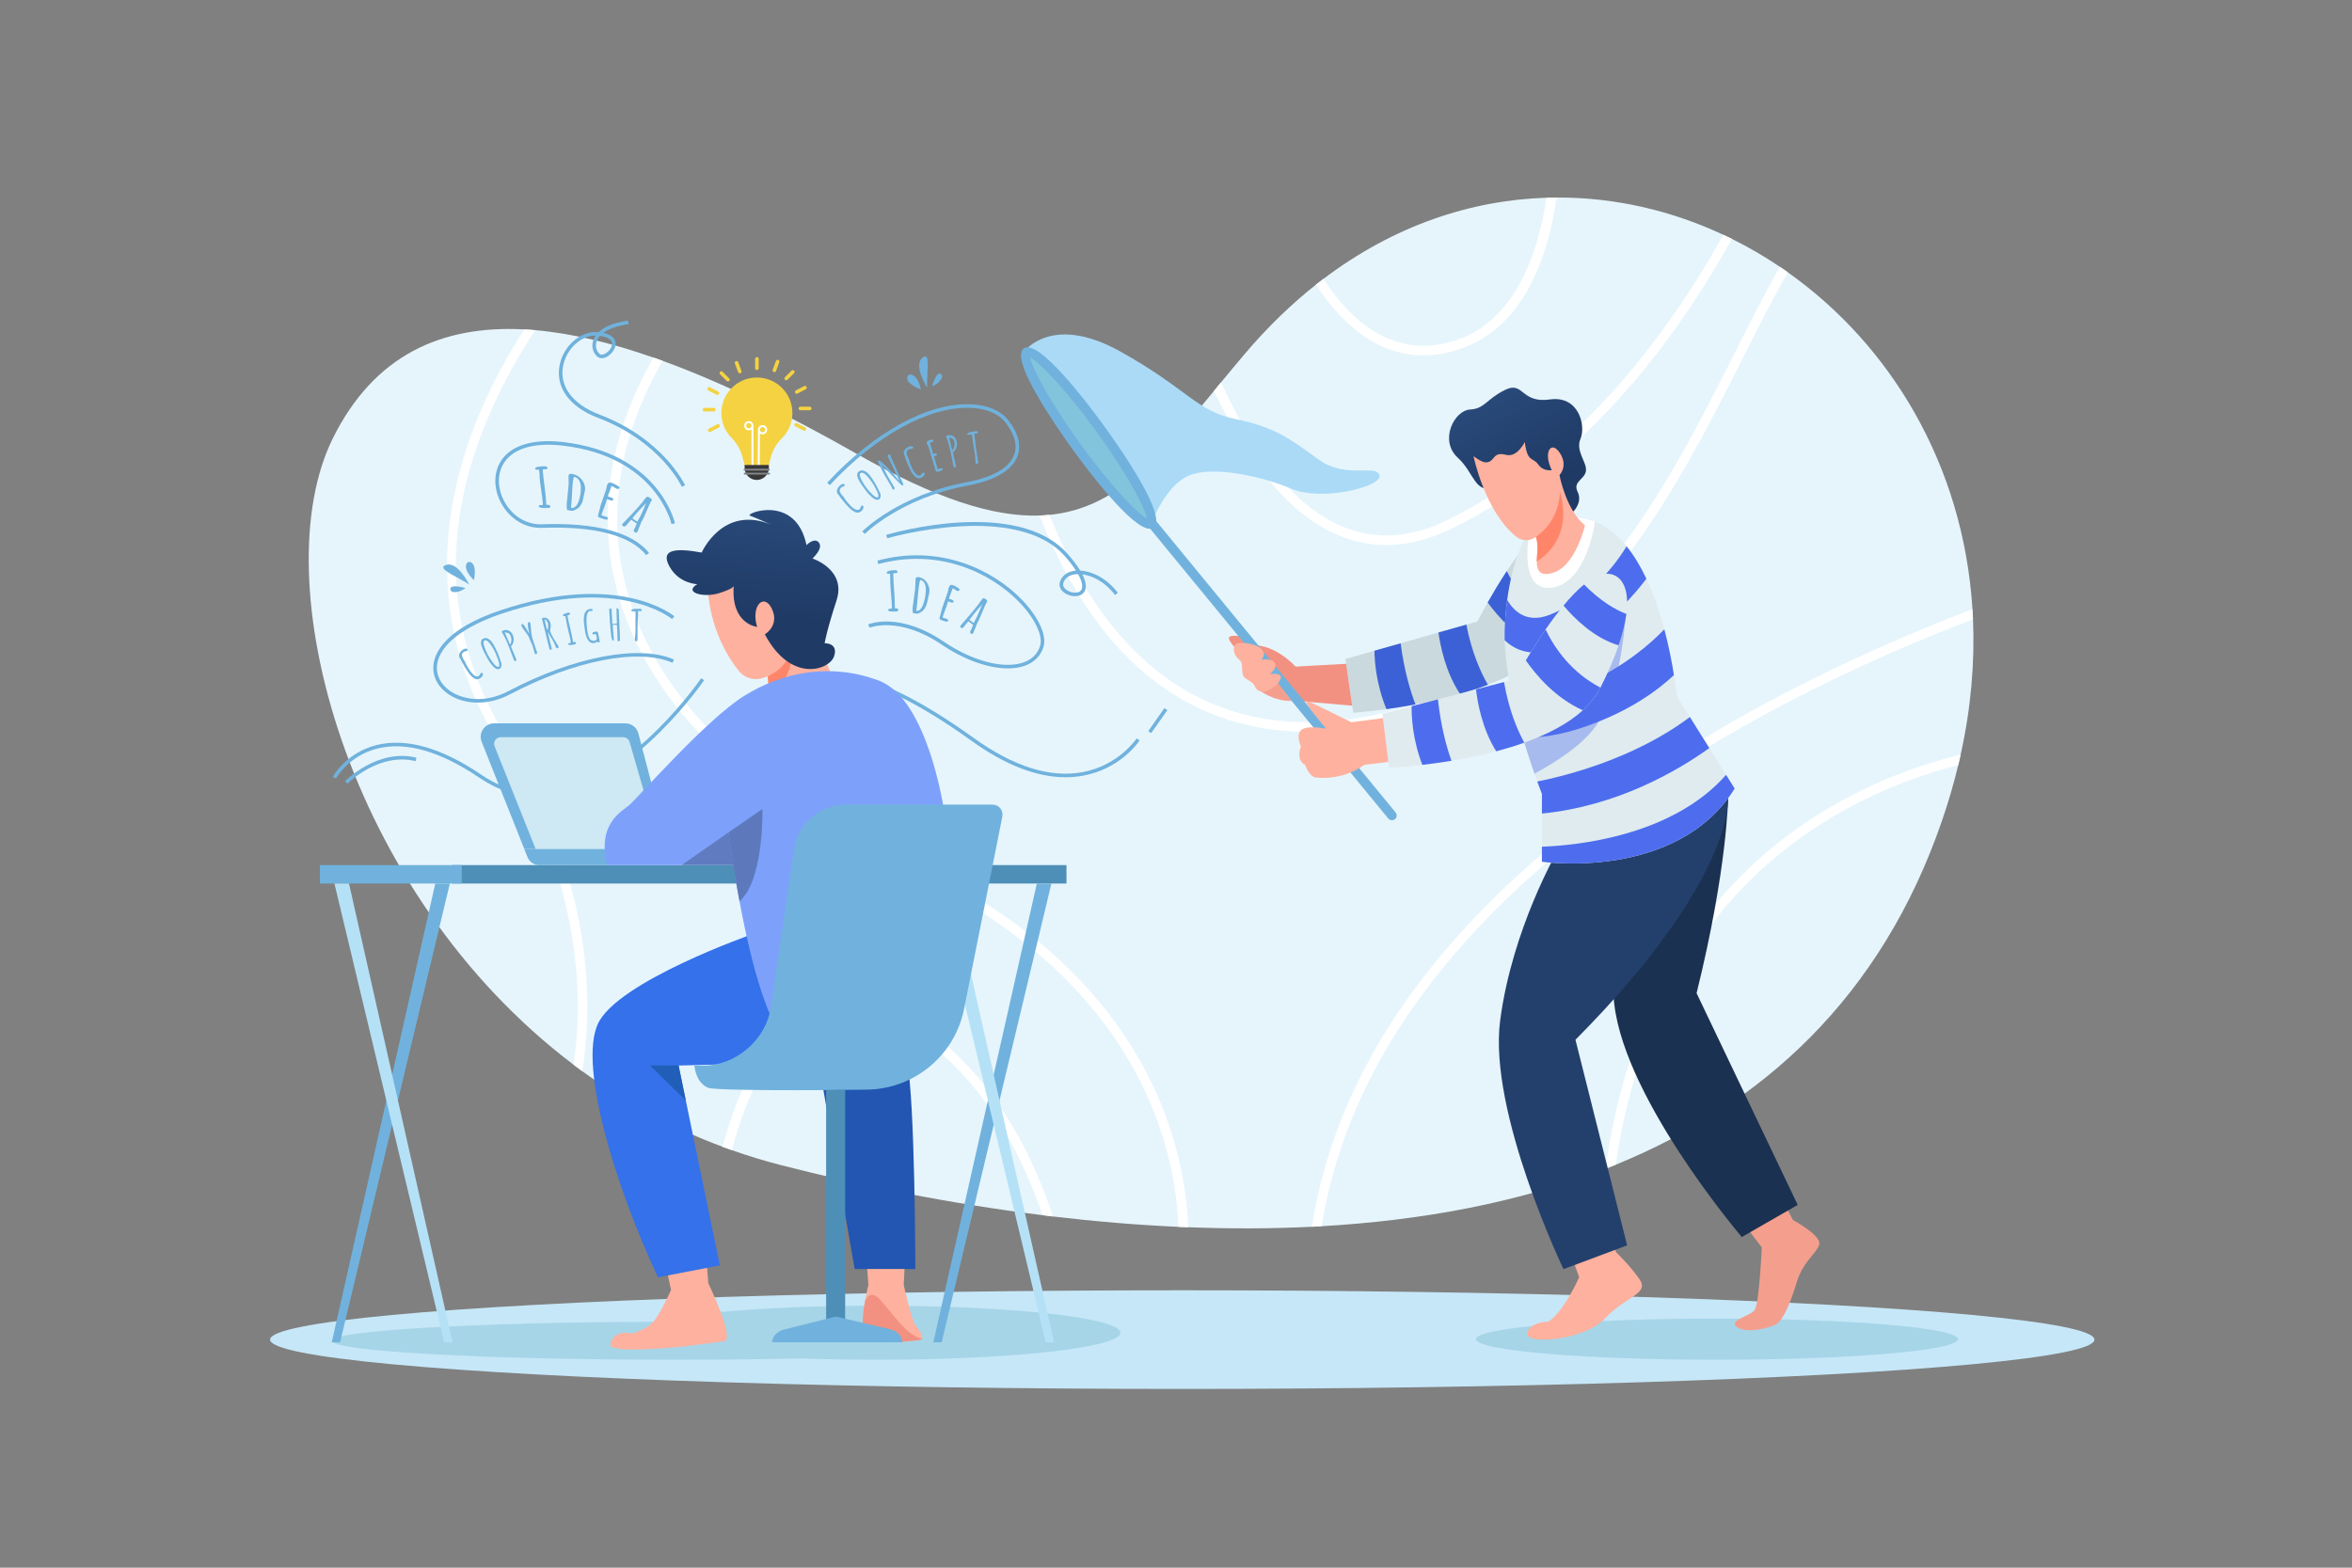 <?xml version="1.0" encoding="utf-8"?>
<!-- Generator: Adobe Illustrator 27.5.0, SVG Export Plug-In . SVG Version: 6.00 Build 0)  -->
<svg version="1.1" xmlns="http://www.w3.org/2000/svg" xmlns:xlink="http://www.w3.org/1999/xlink" x="0px" y="0px"
	 viewBox="0 0 750 500" style="enable-background:new 0 0 750 500;" xml:space="preserve">
<rect x="0" y="0" width="750" height="500" fill="#808080" stroke="none"/>
<g id="BACKGROUND">
	<rect style="fill:transparent;" width="750" height="500"/>
</g>
<g id="OBJECTS">
	<g>
		<g>
			<path style="fill:#E6F5FC;" d="M625.201,240.714c-0.228,1.093-0.486,2.201-0.759,3.308c-1.396,5.797-3.096,11.655-5.13,17.589
				c-19.456,56.713-57.593,90.859-104.078,109.86c-1.077,0.425-2.17,0.865-3.263,1.29c-28,10.927-58.914,16.512-90.526,18.333
				c-1.032,0.061-2.064,0.121-3.111,0.167c-13.082,0.652-26.27,0.668-39.427,0.152c-1.032-0.03-2.064-0.076-3.096-0.121
				c-13.461-0.607-26.862-1.745-40.035-3.308c-1.108-0.137-2.216-0.273-3.323-0.41c-29.776-3.703-58.307-9.5-83.636-16.026
				c-5.296-1.366-10.456-2.944-15.48-4.735c-1.002-0.334-1.988-0.683-2.959-1.062c-16.421-6.116-31.339-14.342-44.724-24.115
				c-0.926-0.668-1.836-1.336-2.747-2.049c-72.678-54.922-99.085-154.827-76.761-199.809c13.112-26.437,34.526-36.119,61.054-34.723
				c1.138,0.061,2.291,0.137,3.46,0.243c11.716,1.017,24.373,4.082,37.713,8.757c0.971,0.319,1.943,0.668,2.929,1.032
				c19.547,7.102,40.49,17.498,62.025,29.73c25.314,14.402,43.586,20.093,58.17,19.608c1.078-0.03,2.109-0.106,3.141-0.212
				c21.535-2.109,35.012-18.287,52.479-39.534c0.744-0.895,1.487-1.791,2.231-2.716c2.459-2.975,4.978-6.025,7.634-9.151
				c7.209-8.499,14.797-15.813,22.643-22.021c0.789-0.622,1.593-1.244,2.383-1.836c22.476-17.028,47.046-25.132,71.161-25.89
				c1.063-0.03,2.14-0.061,3.202-0.061c18.439-0.091,36.529,4.097,53.162,11.883c0.911,0.41,1.821,0.85,2.732,1.305
				c5.281,2.61,10.395,5.585,15.328,8.924c0.835,0.562,1.67,1.123,2.489,1.73c32.537,23.007,55.969,61.145,58.898,107.462
				c0.076,1.062,0.137,2.125,0.167,3.187C629.738,211.257,628.524,225.735,625.201,240.714z"/>
			<g>
				<path style="fill:#FFFFFF;" d="M629.146,197.492c-16.041,6.146-36.256,14.691-57.654,25.769
					c-45.407,23.523-105.626,63.558-134.582,120.757c-7.694,15.206-12.854,30.914-15.465,47.076
					c-1.032,0.061-2.064,0.121-3.111,0.167c2.626-16.709,7.922-32.932,15.874-48.624c29.32-57.927,90.116-98.372,135.948-122.092
					c21.884-11.337,42.554-20.033,58.823-26.24C629.055,195.368,629.116,196.43,629.146,197.492z"/>
				<path style="fill:#FFFFFF;" d="M625.201,240.714c-0.228,1.093-0.486,2.201-0.759,3.308
					c-12.915,3.263-32.31,10.047-51.189,23.842c-23.553,17.194-50.096,48.382-58.018,103.607c-1.077,0.425-2.17,0.865-3.263,1.29
					c7.77-57.396,35.254-89.706,59.597-107.432C591.509,250.791,612.028,243.886,625.201,240.714z"/>
				<path style="fill:#FFFFFF;" d="M378.907,391.413c-1.032-0.03-2.064-0.076-3.096-0.121c-0.364-8.453-1.912-20.579-6.875-34.146
					c-8.681-23.675-29.836-56.743-81.39-79.842c-51.614-23.144-83.287-55.074-91.603-92.377
					c-5.221-23.371-0.911-47.486,12.429-70.872c0.971,0.319,1.943,0.668,2.929,1.032c-13.203,22.886-17.483,46.424-12.399,69.188
					c8.104,36.316,39.185,67.534,89.888,90.252c52.6,23.584,74.196,57.457,83.044,81.739
					C376.98,370.364,378.573,382.793,378.907,391.413z"/>
				<path style="fill:#FFFFFF;" d="M185.654,341.635c-0.926-0.668-1.836-1.336-2.747-2.049c3.491-23.584,1.73-60.113-24.54-103.668
					c-21.929-36.392-21.034-78.051,2.61-120.514c2.003-3.582,4.082-7.042,6.222-10.35c1.138,0.061,2.291,0.137,3.46,0.243
					c-2.428,3.703-4.811,7.588-7.072,11.655c-23.371,42.023-24.251,81.511-2.625,117.387
					C188.28,279.641,189.539,317.566,185.654,341.635z"/>
				<path style="fill:#FFFFFF;" d="M335.776,387.983c-1.108-0.137-2.216-0.273-3.323-0.41c-7.133-20.973-21.823-50.142-50.354-63.33
					c-8.802-4.067-16.846-4.082-23.902-0.015c-12.384,7.148-20.139,25.526-24.859,42.584c-1.002-0.334-1.988-0.683-2.959-1.062
					c4.887-17.513,13.036-36.499,26.3-44.147c7.952-4.583,16.936-4.629,26.695-0.106
					C313.498,335.413,328.628,366.388,335.776,387.983z"/>
				<path style="fill:#FFFFFF;" d="M570.081,86.843c-4.614,8.089-9.258,17.286-14.205,27.089
					c-22.992,45.604-51.614,102.378-114.549,116.598c-8.438,1.912-16.557,2.868-24.297,2.868c-17.741,0-33.585-5.008-47.289-14.994
					c-18.485-13.461-30.504-34.253-38.244-53.982c1.078-0.03,2.109-0.106,3.141-0.212c7.573,19,19.213,38.851,36.893,51.735
					c18.94,13.795,42.205,17.711,69.127,11.625c61.539-13.916,89.812-69.962,112.516-115.005
					c5.008-9.925,9.713-19.243,14.417-27.454C568.427,85.675,569.261,86.236,570.081,86.843z"/>
				<path style="fill:#FFFFFF;" d="M552.264,76.189c-14.675,26.589-44.39,70.584-89.524,92.483
					c-7.102,3.445-14.023,5.16-20.746,5.16c-6.146,0-12.095-1.442-17.847-4.325c-15.965-7.998-28.121-25.936-37.03-44.83
					c0.744-0.895,1.487-1.791,2.231-2.716c8.741,18.955,20.655,37.06,36.165,44.83c11.124,5.585,23.204,5.296,35.891-0.85
					c44.36-21.52,73.635-64.817,88.128-91.057C550.443,75.294,551.354,75.734,552.264,76.189z"/>
				<path style="fill:#FFFFFF;" d="M496.37,63.001c-2.732,19.167-10.821,43.464-33.934,49.247c-2.99,0.744-5.858,1.078-8.59,1.078
					c-15.358,0-26.604-10.912-34.222-22.537c0.789-0.622,1.593-1.244,2.383-1.836c8.423,12.945,21.444,24.889,39.701,20.336
					c20.988-5.236,28.698-27.954,31.46-46.226C494.231,63.032,495.308,63.001,496.37,63.001z"/>
			</g>
		</g>
		<ellipse style="fill:#C6E7F7;" cx="377" cy="427.257" rx="290.876" ry="15.732"/>
		<ellipse style="fill:#A6D5E8;" cx="547.516" cy="427.12" rx="76.855" ry="6.563"/>
		<path style="fill:#A6D5E8;" d="M279.62,416.437c-31.706,0-58.955,2.111-71.017,5.136c-57.363,0.193-102.813,2.827-102.813,6.049
			c0,3.348,49.048,6.061,109.553,6.061c14.208,0,27.77-0.151,40.228-0.424c7.574,0.274,15.652,0.424,24.049,0.424
			c42.886,0,77.651-3.861,77.651-8.623C357.271,420.298,322.505,416.437,279.62,416.437z"/>
		<g>
			<path style="fill:#83C4DD;" d="M327.628,112.813c0,0,0.126,7.082,7.209,18.338c7.082,11.256,26.918,34.946,29.71,35.558
				c2.792,0.612,2.666-4.826-1.887-11.276C358.106,148.983,338.757,117.366,327.628,112.813z"/>
			<g>
				<g>
					<path style="fill:#F49F8E;" d="M557.332,391.996l4.47,5.86c0,0-0.795,17.68-2.235,19.865c-1.44,2.185-8.691,3.26-5.711,5.504
						s10.032,0.357,12.317-0.736c2.284-1.093,4.768-6.854,6.754-13.508c1.987-6.655,6.308-9.138,7.177-12.018
						c0.869-2.881-8.369-7.847-8.369-7.847l-3.079-5.914L557.332,391.996z"/>
					<path style="fill:#1B3151;" d="M551.039,254.577c0,0-0.172,22.348-10.036,62.185l32.249,67.534L555.42,394.54
						c0,0-39.724-46.512-40.919-77.511C513.306,286.031,551.039,254.577,551.039,254.577z"/>
				</g>
				<g>
					<path style="fill:#FEB19E;" d="M502.15,403.456l1.415,3.877c0,0-4.772,10.936-9.843,14.217c0,0-5.965,0-6.76,3.678
						c-0.795,3.678,17.995,2.486,24.755-4.673c6.761-7.158,14.416-7.854,11.036-12.626c-3.38-4.772-7.258-8.351-7.258-8.351
						l-2.187-4.374L502.15,403.456z"/>
					<path style="fill:#23406D;" d="M551.039,254.577c0,0,2.183,25.829-48.657,77.048l16.475,65.571l-20.286,7.588
						c0,0-24.039-50.081-20.207-79.295c3.832-29.214,18.249-54.002,18.249-54.002L551.039,254.577z"/>
				</g>
				<g>
					<g>
						<path style="fill:#CAD9DD;" d="M506.125,176.657c-0.303,2.86-1.021,6.215-2.259,10.067c-1.266,3.989-3.081,8.536-5.507,13.613
							c-0.029,0.046-0.044,0.092-0.073,0.138c-1.279,2.653-3.125,5.046-5.401,7.204c-4.731,4.518-11.32,8.014-18.427,10.716
							c-2.906,1.11-5.891,2.084-8.878,2.953c-4.873,1.41-9.753,2.486-14.213,3.325c-3.371,0.634-6.518,1.126-9.258,1.503
							c-6.372,0.865-10.601,1.138-10.601,1.138l-2.476-17.13l9.249-2.642l8.344-2.364l12.07-3.446l8.887-2.528l3.531-1.001
							c0,0,1.238-2.455,3.271-6.051c1.609-2.827,3.704-6.379,6.086-9.997c1.735-2.633,3.621-5.299,5.557-7.739
							c2.099-2.641,4.264-5.04,6.395-6.861c2.922-2.491,5.79-3.934,8.319-3.517C504.64,164.697,506.96,168.852,506.125,176.657z"/>
						<g>
							<path style="fill:#3C61D6;" d="M446.624,205.177c1.161,8.886,3.2,15.491,4.743,19.495c-3.371,0.634-6.518,1.126-9.258,1.503
								c-3.298-8.005-3.789-15.357-3.829-18.634L446.624,205.177z"/>
							<path style="fill:#3C61D6;" d="M467.58,199.203c1.724,8.919,4.607,15.263,6.877,19.192c-2.906,1.11-5.891,2.084-8.878,2.953
								c-4.643-7.005-6.311-15.439-6.886-19.617L467.58,199.203z"/>
							<path style="fill:#3C61D6;" d="M498.359,200.336c-0.029,0.046-0.044,0.092-0.073,0.138c-1.279,2.653-3.125,5.046-5.401,7.204
								c-8.9-3.772-15.202-10.984-18.502-15.528c1.609-2.827,3.704-6.379,6.086-9.997
								C485.825,192.757,493.557,197.98,498.359,200.336z"/>
							<path style="fill:#3C61D6;" d="M506.125,176.657c-0.303,2.86-1.021,6.215-2.259,10.067
								c-7.94-2.168-14.418-8.405-17.841-12.309c2.099-2.641,4.264-5.04,6.395-6.861
								C497.831,172.827,502.622,175.411,506.125,176.657z"/>
						</g>
					</g>
					<path style="fill:#DFEBEF;" d="M553.144,251.505c-18.469,29.593-61.463,23.341-61.463,23.341v-21.641
						c0,0-0.577-1.457-1.487-3.946c-0.273-0.744-0.561-1.578-0.896-2.504c-1.062-3.066-2.383-7.027-3.688-11.488
						c-0.303-1.017-0.592-2.064-0.896-3.141c-0.91-3.308-1.791-6.814-2.565-10.396c-1.244-5.904-2.17-11.959-2.352-17.529
						c-0.045-1.609-0.03-3.172,0.046-4.674c0.167-2.975,0.425-5.706,0.759-8.195c2.231-16.481,7.664-22.719,7.664-22.719
						c13.719-7.163,23.493-2.944,30.413,5.615c2.443,3.005,4.538,6.571,6.313,10.35c2.443,5.205,4.31,10.851,5.721,16.132
						c1.487,5.57,2.459,10.745,3.066,14.6c0.653,4.097,0.896,6.693,0.896,6.693l4.189,6.677l6.192,9.91l5.357,8.544L553.144,251.505
						z"/>
					<g>
						<path style="fill:#4D6DEE;" d="M524.992,184.578c-3.915,5.236-10.881,13.188-20.29,18.484
							c-11.018,6.222-18.894,6.829-24.904,1.138c-0.045-1.609-0.03-3.172,0.046-4.674c0.167-2.975,0.425-5.706,0.759-8.195
							c2.201,3.748,6.313,7.543,13.477,4.781c10.654-4.098,19.653-13.659,24.6-21.884
							C521.122,177.233,523.216,180.799,524.992,184.578z"/>
						<path style="fill:#4D6DEE;" d="M533.779,215.31c-5.129,4.841-14.129,11.534-28.349,16.466
							c-7.786,2.701-14.402,3.582-19.82,3.49c-1.229-4.189-2.443-8.802-3.46-13.537c4.598,1.472,12.126,1.852,23.28-3.369
							c12.869-6.025,20.973-13.127,25.283-17.65C532.201,206.28,533.172,211.455,533.779,215.31z"/>
						<path style="fill:#4D6DEE;" d="M491.68,259.473v-6.268c0,0-0.577-1.457-1.487-3.946c8.984-1.791,30.974-7.254,48.67-20.579
							l6.192,9.91C534.871,245.89,515.734,257.09,491.68,259.473z"/>
						<path style="fill:#4D6DEE;" d="M550.412,247.134l2.732,4.371c-18.469,29.593-61.463,23.341-61.463,23.341v-4.796
							C501.97,269.686,532.974,266.954,550.412,247.134z"/>
					</g>
					<path style="opacity:0.38;fill:#4D6DEE;" d="M518.618,192.075c0,0-0.698,27.378-10.016,39.883
						c-4.28,5.752-12.111,10.912-19.304,14.797c-1.062-3.066-2.383-7.027-3.688-11.488c-0.303-1.017-0.592-2.064-0.896-3.141
						l8.817-16.861L518.618,192.075z"/>
					<g>
						<path style="fill:#DFEBEF;" d="M518.618,195.809c-0.364,2.853-1.153,6.192-2.474,10.016
							c-1.351,3.961-3.263,8.468-5.797,13.492c-0.03,0.045-0.046,0.091-0.076,0.137c-1.336,2.625-3.233,4.978-5.554,7.087
							c-4.826,4.416-11.488,7.77-18.652,10.32c-2.929,1.047-5.934,1.958-8.939,2.762c-4.902,1.305-9.804,2.277-14.281,3.02
							c-3.384,0.561-6.541,0.986-9.288,1.305c-6.389,0.729-10.623,0.911-10.623,0.911l-2.109-17.179l9.303-2.443l8.392-2.185
							l12.141-3.187l8.939-2.337l3.551-0.926c0,0,1.29-2.428,3.399-5.979c1.669-2.792,3.84-6.298,6.298-9.865
							c1.791-2.595,3.733-5.221,5.721-7.618c2.155-2.595,4.371-4.947,6.541-6.723c2.975-2.428,5.873-3.809,8.392-3.339
							C517.389,183.819,519.62,188.023,518.618,195.809z"/>
						<g>
							<path style="fill:#4D6DEE;" d="M458.52,223.05c0.971,8.908,2.868,15.556,4.325,19.592c-3.384,0.561-6.541,0.986-9.288,1.305
								c-3.126-8.074-3.46-15.434-3.43-18.712L458.52,223.05z"/>
							<path style="fill:#4D6DEE;" d="M479.6,217.526c1.533,8.954,4.28,15.358,6.465,19.334c-2.929,1.047-5.934,1.958-8.939,2.762
								c-4.492-7.102-5.979-15.571-6.465-19.759L479.6,217.526z"/>
							<path style="fill:#4D6DEE;" d="M510.347,219.316c-0.03,0.045-0.046,0.091-0.076,0.137c-1.336,2.625-3.233,4.978-5.554,7.087
								c-8.818-3.961-14.964-11.306-18.166-15.92c1.669-2.792,3.84-6.298,6.298-9.865
								C497.978,211.47,505.597,216.858,510.347,219.316z"/>
							<path style="fill:#4D6DEE;" d="M518.618,195.809c-0.364,2.853-1.153,6.192-2.474,10.016
								c-7.892-2.337-14.235-8.711-17.574-12.687c2.155-2.595,4.371-4.947,6.541-6.723
								C510.408,191.802,515.143,194.488,518.618,195.809z"/>
						</g>
					</g>
					<path style="fill:#FFFFFF;" d="M508.594,166.354c0,0-2.402,19.207-13.499,21.032c-11.098,1.825-7.493-17.073-7.493-17.073
						S495.345,161.636,508.594,166.354z"/>
				</g>
				<g>
					<linearGradient id="SVGID_1_" gradientUnits="userSpaceOnUse" x1="492.651" y1="154.726" x2="475.957" y2="124.753">
						<stop  offset="0" style="stop-color:#1F3A65"/>
						<stop  offset="1" style="stop-color:#294A7A"/>
					</linearGradient>
					<path style="fill:url(#SVGID_1_);" d="M501.688,163.163c0,0,3.039-2.917,1.389-6.283c-1.65-3.367,2.244-3.895,2.64-6.667
						c0.396-2.772-3.433-6.337-1.716-10.298c1.716-3.961-0.412-13.833-9.768-12.513c-9.355,1.32-8.32-5.97-14.261-3.066
						c-5.941,2.905-6.551,6.034-11.156,6.271c-5.133,0.264-9.969,9.902-3.962,15.381c5.41,4.934,5.281,11.666,11.949,9.506
						C483.472,153.333,501.688,163.163,501.688,163.163z"/>
					<path style="fill:#FEB19E;" d="M505.416,167.566c0,0-2.963,12.785-9.997,15.051c-4.579,1.489-5.371-0.887-5.371-3.549
						c0-1.426,0.222-2.931,0.222-3.961c0-2.978-0.396-4.959-2.772-7.129l8.476-14.259l1.299-2.186
						C497.273,151.533,499.38,162.718,505.416,167.566z"/>
					<path style="fill:#FF856A;" d="M490.048,179.068c0-1.426,0.222-2.931,0.222-3.961c0-2.978-0.396-4.959-2.772-7.129
						l8.476-14.259c0.57,0.713,1.061,1.79,1.489,3.264C501.44,170.782,492.884,177.325,490.048,179.068z"/>
					<path style="fill:#FEB19E;" d="M469.873,145.493c0,0,3.593,17.638,13.62,25.671c1.689,1.353,4.04,1.52,5.853,0.34
						c3.75-2.44,9.459-8.171,7.922-19.971c0,0,2.905-2.839,0.132-7.063c-2.773-4.225-5.413-0.198-2.575,5.479
						c0,0-2.706,0.528-4.357-1.848s-3.426-0.445-4.25-7.129c0,0-2.39,5.045-5.99,4.088c-4.507-1.198-3.369,2.469-6.531,2.406
						C472.369,147.439,469.873,145.493,469.873,145.493z"/>
				</g>
				<g>
					<path style="fill:#F29181;" d="M429.252,211.711l-16.108,0.905c0,0-6.413-7.161-13.877-6.806l14.576,17.743l17.342,1.526
						L429.252,211.711z"/>
					<path style="fill:#F29181;" d="M397.355,203.23c0,0-4.911-1.07-5.437,0.039c-0.527,1.109,3.173,4.615,3.173,4.615l7.01-0.592
						L397.355,203.23z"/>
					<g>
						<path style="fill:#ABDAF7;" d="M326.64,112.074c0,0,8.726-12.141,30.542,0c21.816,12.141,24.092,18.97,36.992,21.626
							c12.9,2.656,17.642,6.639,26.368,12.9c8.726,6.26,18.211,1.328,19.35,4.932c1.138,3.604-18.211,8.537-28.076,4.363
							c-9.865-4.173-25.42-7.398-32.818-4.173c-7.398,3.225-11.762,14.986-11.762,14.986s-2.683-8.532-12.71-25.42
							C340.109,117.007,326.64,112.074,326.64,112.074z"/>
						<path style="fill:#70B2DD;" d="M442.688,261.056l-78.142-95.12l2.345-1.927l78.143,95.121
							c0.532,0.647,0.438,1.604-0.209,2.135l0,0C444.177,261.798,443.22,261.704,442.688,261.056z"/>
						<path style="fill:#70B2DD;" d="M366.64,168.651c-5.795,0.001-20.068-19.049-24.572-25.269
							c-4.855-6.705-20.328-28.843-15.625-32.251c4.695-3.416,20.912,18.204,25.764,24.907l0,0
							c4.855,6.705,20.328,28.844,15.625,32.251C367.492,168.536,367.092,168.651,366.64,168.651z M328.51,113.986
							c0.557,3.226,5.977,13.752,16.015,27.615c10.038,13.863,18.346,22.297,21.239,23.834c-0.557-3.228-5.977-13.753-16.015-27.615
							l0,0C339.711,123.956,331.403,115.521,328.51,113.986z"/>
					</g>
					<path style="fill:#F49F8E;" d="M401.295,219.931c0,0,4.457,3.751,10.587,3.626l-12.615-16.546L401.295,219.931z"/>
					<path style="fill:#FEB19E;" d="M440.994,229.053l-10.113,1.3c0,0-11.477-5.786-13.943-6.734s5.976,8.821,5.976,8.821
						s-6.355-1.328-8.062,0.474c-1.707,1.802,0,5.122,0,5.122s-1.802,4.363,1.328,5.911c0,0,0.854,2.91,2.94,3.953
						c0,0,8.157,1.578,15.935-3.953l7.653-0.94L440.994,229.053z"/>
					<path style="fill:#FEB19E;" d="M406.947,218.526c0,0,2.213-2.15,1.265-3.098c-0.949-0.949-3.541-0.316-3.541-0.316
						s2.829-1.834,1.889-3.604c-0.94-1.771-4.418-1.075-4.418-1.075s2.023-1.707,0-3.541c-2.023-1.834-7.335-2.34-8.22-1.328
						c-0.885,1.012-0.632,3.351,1.202,4.806c1.834,1.454,0.126,4.679,1.96,5.944c1.834,1.265,2.466,1.265,3.162,2.782
						C400.94,220.613,403.026,221.688,406.947,218.526z"/>
				</g>
			</g>
		</g>
		<g>
			<g>
				<g>
					<path style="fill:#70B2DD;" d="M339.785,247.898c-9.171,0-19.218-3.887-29.958-11.604
						c-35.053-25.186-45.995-19.234-46.1-19.173l-0.594-0.969c0.447-0.281,11.483-6.559,47.359,19.218
						c12.748,9.162,24.449,12.833,34.785,10.887c11.458-2.146,17.11-10.65,17.167-10.734l0.954,0.619
						c-0.237,0.366-5.949,8.983-17.888,11.229C343.643,247.722,341.733,247.898,339.785,247.898z"/>

						<rect x="364.508" y="229.269" transform="matrix(0.576 -0.818 0.818 0.576 -31.346 399.279)" style="fill:#70B2DD;" width="8.954" height="1.138"/>
					<path style="fill:#70B2DD;" d="M171.313,253.969c-6.477,0-12.626-1.956-18.348-5.848c-12.461-8.476-23.402-11.639-32.534-9.404
						c-9.276,2.277-13.247,9.507-13.286,9.58l-1.002-0.536c0.169-0.316,4.255-7.753,14.017-10.149
						c9.454-2.321,20.703,0.9,33.445,9.567c7.327,4.984,15.372,6.684,23.916,5.051c24.643-4.705,45.856-35.602,46.066-35.914
						l0.943,0.64c-0.215,0.314-21.694,31.599-46.796,36.392C175.561,253.762,173.42,253.969,171.313,253.969z"/>
					<g>
						<path style="fill:#70B2DD;" d="M151.116,185.036c0,0,0.974-4.024-0.559-5.433C149.024,178.195,146.74,180.819,151.116,185.036
							z"/>
						<path style="fill:#70B2DD;" d="M149.623,186.463c0,0-3.885-8.109-7.818-6.1C139.439,181.572,146.826,184.404,149.623,186.463z
							"/>
						<path style="fill:#70B2DD;" d="M148.46,187.577c0,0-4.527-1.375-4.817,0.109C143.354,189.171,145.937,189.371,148.46,187.577z
							"/>
					</g>
					<g>
						<path style="fill:#70B2DD;" d="M293.661,124.183c0,0-3.94-1.271-4.341-3.314C288.919,118.826,292.349,118.248,293.661,124.183
							z"/>
						<path style="fill:#70B2DD;" d="M295.657,123.655c0,0-4.887-7.548-1.119-9.853
							C296.804,112.416,295.362,120.194,295.657,123.655z"/>
						<path style="fill:#70B2DD;" d="M297.215,123.245c0,0,1.191-4.579,2.609-4.051S300.062,122.03,297.215,123.245z"/>
					</g>
					<path style="fill:#70B2DD;" d="M217.425,155.263c-0.065-0.144-6.693-14.398-26.791-22.025
						c-9.15-3.472-13.685-9.841-12.13-17.035c1.3-6.005,6.681-10.646,11.899-10.288c0.159,0.009,0.314,0.021,0.464,0.034
						c1.57-1.509,4.381-2.995,9.401-3.695l0.157,1.126c-3.498,0.488-6.248,1.455-8.04,2.785c2.639,0.538,3.551,1.724,3.824,2.717
						c0.471,1.707-0.76,3.613-2.22,4.614c-1.254,0.858-2.515,0.992-3.378,0.351c-1.138-0.845-2.11-2.748-1.553-4.926
						c0.138-0.541,0.397-1.195,0.876-1.884c-0.024-0.001-0.049-0.001-0.074-0.001c-4.569,0-9.1,4.114-10.242,9.408
						c-1.424,6.595,2.844,12.476,11.421,15.73c20.563,7.804,27.36,22.474,27.425,22.62L217.425,155.263z M191.301,107.141
						c-0.566,0.631-0.953,1.32-1.141,2.062c-0.427,1.67,0.286,3.105,1.129,3.732c0.533,0.391,1.412,0.062,2.056-0.378
						c1.1-0.753,2.091-2.19,1.767-3.372C194.821,108.13,193.479,107.419,191.301,107.141z"/>
					<g>
						<g>
							<path style="fill:#70B2DD;" d="M285.667,182.794c-0.132-0.005-0.263-0.008-0.396-0.012c-0.145,0-0.254,0.024-0.322,0.074
								c-0.07,0.048-0.104,0.145-0.104,0.286c0.005,1.136,0.106,2.836,0.278,5.102c0.164,2.266,0.233,3.97,0.228,5.103
								c-0.001,0.225-0.002,0.45-0.003,0.674c0.126-0.017,0.251-0.025,0.375-0.024c0.508,0.006,0.753,0.22,0.742,0.628
								c-0.001,0.034-0.002,0.068-0.003,0.102c-0.152,0.096-0.304,0.192-0.455,0.289c-0.405,0.006-0.81,0.019-1.215,0.035
								c-1.028,0.009-1.552-0.133-1.568-0.481c-0.012-0.279,0.167-0.424,0.536-0.435c0.128,0.005,0.256,0.01,0.383,0.015
								c0.178-0.004,0.268-0.141,0.263-0.414c-0.014-0.897-0.093-2.241-0.248-4.031c-0.157-1.79-0.256-3.13-0.277-4.028
								c0.001-0.594,0.002-1.188,0.003-1.782c-0.008-0.375-0.03-0.699-0.075-0.97c-0.197,0.056-0.371,0.086-0.525,0.09
								c-0.352,0.011-0.533-0.119-0.544-0.397c-0.004-0.142,0.103-0.27,0.331-0.384c0.224-0.112,0.509-0.196,0.851-0.249
								c0.639-0.098,1.113-0.14,1.423-0.139c0.307,0.001,0.53,0.05,0.663,0.146c0.134,0.095,0.194,0.207,0.192,0.334
								c-0.002,0.129-0.052,0.238-0.153,0.331C285.949,182.75,285.824,182.795,285.667,182.794z"/>
							<path style="fill:#70B2DD;" d="M291.096,193.253c0.238-1.816,0.479-3.632,0.721-5.447c0.046-0.372,0.075-0.947,0.084-1.72
								c0.01-0.775,0.023-1.265,0.048-1.476c0.026-0.207,0.123-0.362,0.302-0.456c0.177-0.097,0.36-0.131,0.547-0.107
								c1.504,0.197,2.619,1.108,3.244,2.659c0.364,0.887,0.434,1.77,0.252,2.642c-0.073,0.284-0.146,0.568-0.219,0.852
								c-0.066,0.314-0.131,0.628-0.197,0.941c-0.242,1.146-0.456,1.897-0.645,2.26c-0.19,0.358-0.37,0.657-0.538,0.89
								c-0.168,0.233-0.352,0.434-0.553,0.604c-0.464,0.386-0.996,0.672-1.606,0.863c-0.422-0.067-0.844-0.128-1.267-0.183
								C290.974,195.539,290.914,194.765,291.096,193.253z M292.24,194.396c-0.02,0.137-0.04,0.275-0.061,0.412
								c1.029,0.153,1.821-0.734,2.426-2.703c0.138-0.453,0.243-0.896,0.328-1.325c0.668-3.442,0.191-5.419-1.472-5.824
								c-0.173,0.44-0.313,1.058-0.425,1.854c-0.113,0.797-0.233,2.049-0.382,3.755C292.508,192.272,292.364,193.548,292.24,194.396
								z"/>
							<path style="fill:#70B2DD;" d="M302.183,188.911c0.114-0.48,0.226-0.96,0.338-1.44c0.248-0.783,0.663-1.087,1.251-0.892
								c0.375,0.124,0.86,0.367,1.454,0.738c0.587,0.368,0.835,0.667,0.754,0.878c-0.085,0.224-0.349,0.315-0.787,0.286
								c-0.563-0.404-1.041-0.688-1.43-0.862c-0.065,0.243-0.131,0.482-0.213,0.72c-0.299,0.781-0.596,1.561-0.893,2.342
								c-0.003,0.012-0.014,0.104-0.029,0.278c0.231,0.07,0.462,0.141,0.693,0.214c0.618,0.22,0.872,0.487,0.759,0.785
								c-0.042,0.118-0.14,0.195-0.282,0.244c-0.143,0.046-0.297,0.04-0.465-0.021c-0.168-0.061-0.35-0.138-0.537-0.227
								c-0.16-0.056-0.321-0.111-0.481-0.166c-0.106,0.432-0.23,0.856-0.369,1.268c-0.367,0.988-0.732,1.977-1.096,2.967
								c-0.209,0.618-0.303,0.933-0.281,0.94c0.423,0.128,0.845,0.263,1.266,0.403c0.429,0.16,0.591,0.376,0.488,0.64
								c-0.063,0.164-0.183,0.254-0.355,0.274c-0.175,0.018-0.353-0.005-0.536-0.072c-0.467-0.172-0.936-0.337-1.409-0.494
								c-0.146-0.048-0.262-0.142-0.352-0.283c-0.089-0.138-0.114-0.279-0.075-0.422c0.047-0.146,0.093-0.292,0.139-0.438
								c0.262-0.948,0.521-1.896,0.779-2.846C301.065,192.12,301.622,190.515,302.183,188.911z"/>
							<path style="fill:#70B2DD;" d="M311.538,198.908c-0.127,0.342-0.254,0.683-0.383,1.023c-0.074,0.121-0.203,0.448-0.393,0.979
								c-0.189,0.53-0.332,0.868-0.422,1.012c-0.003,0.004-0.005,0.009-0.008,0.013c-0.135,0.219-0.31,0.303-0.516,0.264
								c-0.214-0.13-0.358-0.267-0.437-0.406c-0.08-0.139-0.061-0.305,0.053-0.501c0.253-0.428,0.54-1.09,0.858-1.997
								c-0.493-0.386-0.994-0.763-1.502-1.132c-0.287,0.286-0.564,0.619-0.829,0.996c-0.268,0.381-0.472,0.652-0.617,0.814
								c-0.294,0.334-0.567,0.435-0.817,0.308c-0.123-0.062-0.218-0.162-0.288-0.293c-0.066-0.132-0.071-0.259-0.011-0.381
								c0.036-0.039,0.072-0.079,0.108-0.118c2.065-2.356,4.038-4.648,5.813-6.949c0.049-0.064,0.181-0.258,0.388-0.584
								c0.469-0.715,0.847-1.126,1.138-1.231c0.219,0.121,0.437,0.243,0.654,0.366c0.177,0.101,0.313,0.22,0.409,0.362
								c0.096,0.141,0.104,0.276,0.03,0.403c-0.45,0.764-0.98,1.975-1.634,3.615C312.479,197.113,311.935,198.252,311.538,198.908z
								 M310.5,198.697c0.053-0.166,0.182-0.432,0.395-0.799c0.212-0.366,0.453-0.834,0.717-1.405
								c0.266-0.572,0.56-1.244,0.878-2.022c0.316-0.775,0.546-1.34,0.695-1.686c-2.004,2.228-3.311,3.869-4.027,4.844
								C309.289,197.847,309.739,198.193,310.5,198.697z"/>
						</g>
						<path style="fill:#70B2DD;" d="M321.393,213.177c-6.183,0-13.893-2.697-21.084-7.573c-13.567-9.203-22.923-5.451-23.015-5.412
							l-0.443-1.049c0.402-0.17,9.98-4.052,24.098,5.519c9.198,6.239,19.195,8.821,25.454,6.601
							c2.728-0.971,4.501-2.761,5.269-5.321c0.969-3.229-1.746-8.855-6.755-14.001c-9.011-9.252-25.522-17.278-44.842-12.034
							l-0.298-1.1c19.794-5.365,36.719,2.856,45.955,12.34c5.371,5.518,8.13,11.453,7.031,15.121
							c-0.867,2.885-2.933,4.984-5.979,6.066C325.189,212.902,323.369,213.177,321.393,213.177z"/>
					</g>
					<g>
						<g>
							<path style="fill:#70B2DD;" d="M173.999,149.675c-0.151-0.008-0.302-0.015-0.454-0.022c-0.166-0.004-0.29,0.018-0.365,0.067
								c-0.078,0.046-0.112,0.143-0.105,0.286c0.063,1.147,0.264,2.866,0.574,5.158c0.301,2.292,0.465,4.014,0.517,5.158
								c0.01,0.227,0.021,0.454,0.031,0.68c0.143-0.014,0.286-0.018,0.429-0.014c0.582,0.019,0.874,0.241,0.882,0.653
								c0,0.034,0.001,0.069,0.002,0.103c-0.17,0.093-0.339,0.186-0.507,0.28c-0.464-0.004-0.928-0.002-1.391,0.005
								c-1.178-0.017-1.786-0.173-1.822-0.525c-0.028-0.282,0.17-0.424,0.593-0.426c0.146,0.008,0.294,0.016,0.44,0.025
								c0.204,0.001,0.3-0.135,0.281-0.411c-0.061-0.906-0.218-2.265-0.486-4.076c-0.27-1.811-0.45-3.167-0.519-4.074
								c-0.029-0.6-0.057-1.2-0.085-1.799c-0.028-0.379-0.07-0.706-0.134-0.981c-0.224,0.052-0.421,0.077-0.598,0.078
								c-0.403,0.002-0.616-0.134-0.643-0.415c-0.012-0.143,0.104-0.27,0.36-0.379c0.251-0.107,0.574-0.185,0.963-0.23
								c0.728-0.082,1.269-0.113,1.624-0.104c0.352,0.009,0.611,0.064,0.767,0.164c0.158,0.099,0.232,0.214,0.237,0.342
								c0.004,0.13-0.048,0.239-0.158,0.33C174.32,149.638,174.179,149.68,173.999,149.675z"/>
							<path style="fill:#70B2DD;" d="M180.744,160.374c0.182-1.827,0.367-3.655,0.554-5.482c0.035-0.374,0.039-0.954,0.01-1.734
								c-0.028-0.782-0.037-1.277-0.019-1.489c0.019-0.208,0.123-0.362,0.323-0.452c0.198-0.093,0.406-0.123,0.621-0.094
								c1.734,0.237,3.058,1.185,3.851,2.767c0.462,0.905,0.586,1.798,0.421,2.674c-0.069,0.285-0.139,0.569-0.208,0.854
								c-0.059,0.315-0.119,0.63-0.179,0.945c-0.22,1.151-0.428,1.903-0.626,2.266c-0.2,0.357-0.391,0.654-0.572,0.885
								c-0.181,0.231-0.382,0.43-0.604,0.596c-0.512,0.378-1.107,0.653-1.798,0.83c-0.487-0.078-0.974-0.15-1.462-0.217
								C180.719,162.678,180.612,161.895,180.744,160.374z M182.113,161.557c-0.016,0.138-0.033,0.277-0.049,0.415
								c1.187,0.18,2.051-0.695,2.645-2.667c0.135-0.454,0.234-0.899,0.309-1.33c0.594-3.458-0.052-5.466-1.978-5.918
								c-0.176,0.44-0.306,1.06-0.394,1.861c-0.089,0.802-0.165,2.063-0.25,3.782C182.314,159.418,182.213,160.704,182.113,161.557z
								"/>
							<path style="fill:#70B2DD;" d="M193.234,156.271c0.107-0.481,0.212-0.963,0.315-1.445c0.245-0.784,0.706-1.081,1.389-0.869
								c0.436,0.135,1.004,0.393,1.703,0.782c0.692,0.386,0.991,0.694,0.908,0.906c-0.086,0.224-0.384,0.309-0.888,0.268
								c-0.666-0.422-1.227-0.721-1.682-0.907c-0.062,0.244-0.126,0.484-0.208,0.721c-0.304,0.78-0.605,1.561-0.906,2.342
								c-0.003,0.012-0.01,0.104-0.019,0.28c0.269,0.076,0.537,0.154,0.805,0.234c0.719,0.238,1.024,0.514,0.909,0.811
								c-0.042,0.118-0.151,0.193-0.311,0.24c-0.161,0.043-0.338,0.033-0.534-0.033c-0.196-0.066-0.408-0.149-0.627-0.243
								c-0.186-0.061-0.373-0.12-0.56-0.179c-0.1,0.434-0.221,0.858-0.36,1.271c-0.372,0.988-0.74,1.978-1.108,2.968
								c-0.209,0.618-0.301,0.934-0.275,0.942c0.492,0.14,0.982,0.287,1.471,0.439c0.5,0.172,0.696,0.394,0.591,0.659
								c-0.064,0.164-0.197,0.252-0.393,0.267c-0.2,0.014-0.405-0.014-0.618-0.086c-0.544-0.185-1.09-0.364-1.64-0.534
								c-0.169-0.052-0.307-0.15-0.417-0.294c-0.109-0.141-0.145-0.284-0.107-0.428c0.046-0.146,0.092-0.293,0.138-0.439
								c0.253-0.951,0.503-1.902,0.75-2.853C192.114,159.483,192.672,157.876,193.234,156.271z"/>
							<path style="fill:#70B2DD;" d="M204.457,166.602c-0.128,0.342-0.257,0.683-0.388,1.023c-0.079,0.121-0.21,0.448-0.401,0.978
								c-0.19,0.53-0.337,0.868-0.433,1.011c-0.003,0.004-0.006,0.009-0.009,0.013c-0.144,0.217-0.34,0.298-0.578,0.254
								c-0.252-0.137-0.423-0.278-0.521-0.421c-0.098-0.142-0.086-0.31,0.036-0.505c0.268-0.426,0.564-1.087,0.883-1.994
								c-0.584-0.402-1.177-0.796-1.779-1.181c-0.314,0.281-0.615,0.611-0.9,0.985c-0.288,0.377-0.508,0.646-0.667,0.806
								c-0.32,0.329-0.628,0.425-0.921,0.29c-0.144-0.066-0.258-0.169-0.345-0.303c-0.082-0.135-0.094-0.264-0.031-0.385
								c0.04-0.039,0.078-0.077,0.118-0.116c2.249-2.327,4.395-4.59,6.315-6.868c0.052-0.063,0.194-0.256,0.416-0.58
								c0.502-0.71,0.915-1.115,1.243-1.214c0.257,0.127,0.513,0.256,0.768,0.387c0.207,0.106,0.37,0.23,0.487,0.375
								c0.117,0.144,0.133,0.281,0.055,0.408c-0.478,0.76-1.025,1.969-1.693,3.609C205.445,164.813,204.879,165.949,204.457,166.602
								z M203.256,166.363c0.052-0.166,0.187-0.431,0.413-0.797c0.225-0.364,0.478-0.83,0.752-1.4
								c0.276-0.571,0.579-1.242,0.905-2.019c0.324-0.775,0.559-1.339,0.713-1.685c-2.186,2.198-3.602,3.822-4.373,4.788
								C201.826,165.474,202.359,165.835,203.256,166.363z"/>
						</g>
						<path style="fill:#70B2DD;" d="M206.077,177.057c-5.045-6.308-16.544-9.318-33.239-8.703
							c-5.246,0.187-10.155-2.751-12.906-7.673c-2.616-4.682-2.644-9.983-0.074-13.833c3.25-4.871,10.244-6.955,19.699-5.853
							c30.695,3.563,35.633,25.691,35.679,25.915l-1.115,0.231c-0.045-0.215-4.849-21.552-34.695-25.017
							c-9.012-1.046-15.621,0.857-18.622,5.355c-2.331,3.495-2.285,8.34,0.12,12.646c2.543,4.55,7.044,7.278,11.871,7.09
							c17.081-0.622,28.892,2.533,34.17,9.129L206.077,177.057z"/>
					</g>
					<g>
						<g>
							<path style="fill:#70B2DD;" d="M148.333,211.119c0.122,0.297,0.244,0.594,0.366,0.891c0.055,0.094,0.109,0.188,0.164,0.282
								c0.533,0.915,0.907,1.508,1.121,1.779c0.215,0.27,0.412,0.511,0.593,0.72c0.179,0.209,0.355,0.376,0.519,0.501
								c0.167,0.126,0.339,0.233,0.52,0.326c0.36,0.183,0.708,0.18,1.048-0.01c0.141-0.078,0.275-0.247,0.406-0.505
								c0.13-0.257,0.251-0.414,0.362-0.475c0.108-0.059,0.259-0.061,0.449-0.008c0.217,0.405,0.137,0.818-0.236,1.245
								c-0.187,0.209-0.415,0.388-0.684,0.539c-0.27,0.152-0.529,0.229-0.779,0.232c-0.251,0.002-0.487-0.043-0.712-0.137
								c-0.223-0.093-0.459-0.242-0.708-0.447c-0.249-0.205-0.477-0.419-0.684-0.643c-0.202-0.233-0.419-0.507-0.65-0.824
								c-0.384-0.537-0.779-1.141-1.18-1.812c-0.274-0.471-0.548-0.941-0.822-1.412c-0.265-0.449-0.451-0.827-0.552-1.139
								c-0.102-0.111-0.188-0.225-0.258-0.344c-0.285-0.482-0.311-0.987-0.065-1.512c0.241-0.525,0.673-0.963,1.283-1.304
								c0.215-0.121,0.458-0.185,0.726-0.195c0.267-0.006,0.448,0.077,0.544,0.254c0.046,0.086,0.044,0.172-0.005,0.26
								c-0.05,0.088-0.164,0.181-0.34,0.278c-0.179,0.098-0.326,0.119-0.446,0.058c0.001,0.002,0.002,0.003,0.003,0.005
								c-0.062,0.034-0.123,0.069-0.184,0.103c-0.005-0.009-0.011-0.019-0.016-0.028c-0.522,0.293-0.795,0.641-0.816,1.032
								c-0.022,0.362,0.153,0.863,0.524,1.5C147.993,210.592,148.163,210.856,148.333,211.119z"/>
							<path style="fill:#70B2DD;" d="M158.855,208.594c0.195,0.543,0.391,1.086,0.587,1.629c0.008,0.018,0.017,0.037,0.025,0.055
								c0.049,0.256,0.133,0.517,0.253,0.785c0.12,0.267,0.186,0.55,0.203,0.841c0.018,0.293-0.03,0.579-0.135,0.86
								c-0.106,0.28-0.275,0.473-0.502,0.579c-0.232,0.107-0.475,0.129-0.735,0.067c-0.262-0.063-0.51-0.185-0.748-0.364
								c-0.239-0.18-0.486-0.411-0.74-0.694c-0.256-0.284-0.487-0.57-0.693-0.857c-0.205-0.288-0.41-0.596-0.615-0.928
								c-0.31-0.505-0.539-0.904-0.681-1.199c-0.142-0.294-0.266-0.545-0.374-0.752c-0.107-0.208-0.203-0.394-0.291-0.559
								c-0.041-0.084-0.087-0.176-0.137-0.278c-0.049-0.102-0.104-0.21-0.161-0.327c-0.11-0.237-0.208-0.452-0.288-0.645
								c-0.081-0.193-0.162-0.406-0.239-0.637c-0.077-0.232-0.138-0.442-0.17-0.629c-0.038-0.188-0.057-0.38-0.057-0.577
								c0.002-0.203,0.027-0.381,0.076-0.535c0.116-0.34,0.321-0.582,0.618-0.723c0.296-0.14,0.574-0.213,0.828-0.216
								c0.254-0.001,0.502,0.069,0.742,0.213c0.239,0.145,0.458,0.293,0.654,0.444c0.198,0.15,0.406,0.388,0.625,0.717
								c0.218,0.327,0.396,0.592,0.53,0.796c0.135,0.21,0.302,0.516,0.499,0.924c0.265,0.549,0.467,0.979,0.607,1.292
								C158.642,208.115,158.748,208.355,158.855,208.594z M155.587,204.587c-0.19-0.169-0.382-0.279-0.573-0.329
								c-0.193-0.051-0.356-0.043-0.494,0.022c-0.137,0.064-0.229,0.159-0.276,0.285c-0.049,0.126-0.064,0.281-0.053,0.465
								c0.013,0.183,0.04,0.374,0.076,0.573c0.038,0.198,0.099,0.419,0.187,0.662c0.087,0.241,0.166,0.461,0.239,0.658
								c0.077,0.19,0.165,0.399,0.264,0.628c0.171,0.377,0.305,0.671,0.401,0.881c0.009,0.018,0.017,0.036,0.026,0.053
								c0.265,0.549,0.597,1.117,0.993,1.71c0.394,0.591,0.737,1.068,1.024,1.428c0.287,0.36,0.576,0.645,0.868,0.853
								c0.292,0.21,0.532,0.269,0.727,0.178c0.169-0.078,0.24-0.299,0.214-0.663c-0.028-0.369-0.122-0.795-0.281-1.28
								c-0.291-0.864-0.509-1.465-0.659-1.799c-0.149-0.336-0.26-0.579-0.332-0.733c-0.072-0.152-0.18-0.373-0.323-0.662
								c-0.143-0.289-0.289-0.554-0.432-0.8c-0.143-0.245-0.307-0.513-0.49-0.806c-0.186-0.292-0.366-0.545-0.548-0.755
								C155.964,204.945,155.778,204.757,155.587,204.587z"/>
							<path style="fill:#70B2DD;" d="M163.879,210.531c-0.579-1.518-1.156-3.037-1.732-4.557c-0.789-1.993-1.508-3.456-2.166-4.386
								c0.072-0.25,0.219-0.417,0.439-0.505c0.356-0.14,0.708-0.196,1.056-0.166c0.349,0.028,0.655,0.127,0.925,0.292
								c0.561,0.346,0.953,0.834,1.183,1.46c0.229,0.626,0.288,1.25,0.186,1.87c-0.105,0.619-0.381,1.176-0.829,1.674
								c0.549,1.308,1.097,2.617,1.643,3.927c0.135,0.353,0.06,0.585-0.225,0.697c-0.105,0.042-0.201,0.027-0.287-0.041
								C163.987,210.726,163.921,210.639,163.879,210.531z M162.667,205.611c0.461-0.874,0.546-1.728,0.233-2.566
								c-0.001-0.002-0.002-0.005-0.003-0.007c-0.18-0.478-0.37-0.789-0.572-0.931c-0.1-0.066-0.179-0.119-0.237-0.156
								c-0.06-0.038-0.167-0.076-0.321-0.117c-0.184-0.049-0.461-0.11-0.833-0.186c0.173,0.448,0.466,1.107,0.869,1.98
								C162.206,204.502,162.493,205.163,162.667,205.611z"/>
							<path style="fill:#70B2DD;" d="M170.519,208.413c-0.241-0.847-0.481-1.694-0.721-2.541c-0.081-0.255-0.239-0.62-0.485-1.089
								c-0.246-0.471-0.413-0.858-0.509-1.162c-0.095-0.303-0.268-0.653-0.519-1.053c-0.25-0.398-0.501-0.749-0.752-1.051
								c-0.662-0.792-1.102-1.504-1.314-2.146c-0.022-0.065,0.003-0.132,0.073-0.203c0.069-0.073,0.15-0.122,0.241-0.152
								c0.089-0.029,0.219,0.039,0.385,0.204c0.165,0.167,0.34,0.391,0.525,0.673c0.183,0.282,0.359,0.567,0.529,0.854
								c0.171,0.286,0.329,0.566,0.482,0.838c0.152,0.271,0.254,0.446,0.308,0.522c-0.005-0.082-0.04-0.27-0.102-0.566
								c-0.064-0.294-0.125-0.596-0.186-0.909c-0.056-0.318-0.103-0.638-0.141-0.962c-0.086-0.741,0.002-1.152,0.264-1.231
								c0.261-0.078,0.408-0.069,0.434,0.025c0.147,0.49,0.242,1.256,0.304,2.296c0.061,1.04,0.175,1.81,0.327,2.312
								c0.032,0.155,0.065,0.311,0.097,0.466c0.02,0.066,0.04,0.131,0.06,0.197c0.376,1.147,0.752,2.294,1.126,3.442
								c0.082,0.213,0.163,0.425,0.245,0.638c0.03,0.097,0.059,0.195,0.089,0.292c0.035,0.117,0.02,0.222-0.048,0.318
								c-0.067,0.097-0.151,0.161-0.255,0.193c-0.103,0.032-0.199,0.029-0.284-0.013C170.604,208.566,170.546,208.5,170.519,208.413
								z"/>
							<path style="fill:#70B2DD;" d="M175.176,206.847c-0.644-2.591-1.286-5.182-1.927-7.774c-0.138-0.543-0.277-1.086-0.415-1.628
								c-0.026-0.104-0.02-0.182,0.016-0.24c0.037-0.054,0.162-0.108,0.367-0.16c0.208-0.052,0.428-0.061,0.661-0.023
								c0.234,0.036,0.442,0.111,0.622,0.224c0.178,0.122,0.34,0.267,0.486,0.433c0.279,0.323,0.469,0.702,0.568,1.135
								c0.101,0.433,0.095,0.956-0.009,1.57c-0.014,0.067-0.04,0.207-0.079,0.423c-0.039,0.213-0.06,0.341-0.065,0.378
								c0.159,0.657,0.546,1.466,1.135,2.44c0.202,0.328,0.48,0.774,0.836,1.344c0.354,0.569,0.575,0.931,0.665,1.084
								c0.003,0.011,0.005,0.021,0.007,0.032c0.068,0.3,0.07,0.482,0.011,0.549c-0.06,0.065-0.13,0.107-0.208,0.124
								c-0.167,0.037-0.356-0.044-0.571-0.245c-0.003-0.015-0.007-0.03-0.01-0.045c-0.23-0.795-0.793-1.952-1.728-3.45
								c-0.427-0.683-0.736-1.191-0.922-1.526c0.431,1.742,0.861,3.484,1.292,5.225c0.033,0.134,0.035,0.243,0.004,0.329
								c-0.031,0.085-0.109,0.144-0.235,0.175c-0.128,0.032-0.229,0.021-0.313-0.034c-0.08-0.055-0.134-0.134-0.162-0.237
								C175.194,206.915,175.185,206.881,175.176,206.847z M173.679,197.574c0.196,0.909,0.392,1.818,0.59,2.727
								c0.068,0.27,0.121,0.474,0.165,0.604c0.129-0.181,0.249-0.393,0.362-0.63c-0.017-0.401-0.034-0.802-0.049-1.203
								c-0.002-0.063-0.01-0.134-0.029-0.212c-0.051-0.211-0.161-0.457-0.329-0.736
								C174.152,197.741,173.915,197.559,173.679,197.574z"/>
							<path style="fill:#70B2DD;" d="M181.479,196.109c-0.089,0.012-0.178,0.025-0.267,0.037c-0.098,0.017-0.167,0.048-0.207,0.094
								c-0.041,0.045-0.051,0.123-0.032,0.233c0.151,0.877,0.436,2.177,0.854,3.906c0.413,1.73,0.691,3.034,0.838,3.909
								c0.029,0.173,0.059,0.347,0.088,0.52c0.091-0.028,0.186-0.051,0.28-0.068c0.382-0.063,0.599,0.066,0.65,0.381
								c0.004,0.026,0.008,0.053,0.012,0.079c-0.102,0.095-0.204,0.191-0.306,0.286c-0.309,0.061-0.617,0.124-0.924,0.188
								c-0.786,0.136-1.203,0.079-1.254-0.187c-0.041-0.214,0.078-0.346,0.357-0.397c0.097-0.011,0.194-0.022,0.292-0.033
								c0.133-0.024,0.185-0.141,0.148-0.351c-0.122-0.691-0.348-1.721-0.68-3.087c-0.333-1.364-0.566-2.392-0.689-3.084
								c-0.072-0.459-0.145-0.919-0.216-1.378c-0.052-0.289-0.108-0.536-0.17-0.742c-0.126,0.063-0.239,0.103-0.342,0.122
								c-0.234,0.043-0.372-0.042-0.412-0.255c-0.021-0.109,0.037-0.219,0.176-0.328c0.136-0.107,0.318-0.202,0.538-0.276
								c0.412-0.141,0.723-0.227,0.929-0.262c0.206-0.035,0.359-0.023,0.46,0.035c0.101,0.057,0.158,0.137,0.173,0.234
								c0.016,0.1-0.003,0.189-0.057,0.274C181.66,196.041,181.583,196.091,181.479,196.109z"/>
							<path style="fill:#70B2DD;" d="M189.968,202.227c-0.183,0.034-0.367,0.068-0.551,0.103c-0.325,0.031-0.496-0.08-0.522-0.337
								c-0.023-0.221,0.27-0.397,0.881-0.519c0.117-0.024,0.252-0.042,0.397-0.054c0.144-0.011,0.274,0.049,0.388,0.182
								c0.114,0.133,0.182,0.319,0.2,0.555c0.018,0.238,0.096,0.621,0.232,1.15c0.135,0.529,0.209,0.886,0.223,1.072
								c0.027,0.333-0.078,0.507-0.303,0.525c-0.229,0.018-0.387-0.063-0.48-0.248c-0.001-0.004-0.001-0.009-0.001-0.013
								c-0.052,0.027-0.149,0.087-0.292,0.18c-0.265,0.174-0.534,0.274-0.808,0.301c-0.196,0.019-0.397,0.001-0.604-0.059
								c-0.438-0.122-0.792-0.36-1.064-0.723c-0.29-0.383-0.501-0.756-0.621-1.123c-0.124-0.365-0.213-0.655-0.266-0.868
								c-0.06-0.217-0.115-0.465-0.169-0.745c-0.067-0.355-0.131-0.784-0.192-1.287c-0.043-0.333-0.086-0.665-0.129-0.998
								c-0.106-0.874-0.154-1.505-0.137-1.891c0.016-0.387,0.045-0.706,0.081-0.958c0.038-0.249,0.091-0.475,0.157-0.672
								c0.067-0.198,0.155-0.393,0.264-0.586c0.109-0.195,0.241-0.359,0.399-0.493c0.335-0.296,0.742-0.466,1.214-0.511
								c0.473-0.043,0.721,0.067,0.745,0.323c0.009,0.098-0.026,0.178-0.099,0.243c-0.076,0.065-0.168,0.104-0.278,0.114
								c-0.149-0.009-0.298-0.017-0.447-0.025c-0.383,0.044-0.664,0.28-0.839,0.711c-0.184,0.472-0.283,0.912-0.303,1.322
								c-0.019,0.41-0.027,0.74-0.028,0.989c-0.011,0.249-0.004,0.527,0.022,0.837c0.03,0.431,0.072,0.86,0.125,1.288
								c0.03,0.281,0.06,0.562,0.09,0.843c0.099,0.866,0.209,1.477,0.333,1.834c0.121,0.357,0.238,0.641,0.349,0.847
								c0.106,0.211,0.227,0.383,0.36,0.511c0.416,0.246,0.768,0.375,1.062,0.38c0.41-0.039,0.735-0.259,0.975-0.663
								C190.25,202.958,190.127,202.447,189.968,202.227z"/>
							<path style="fill:#70B2DD;" d="M197.288,204.552c-0.236,0.003-0.356-0.148-0.36-0.449c-0.025-1.734-0.09-3.338-0.199-4.814
								c-0.265-0.039-0.51-0.056-0.74-0.051c-0.229,0.005-0.436,0.047-0.616,0.123c0.015,0.507,0.08,1.272,0.188,2.296
								c0.11,1.024,0.169,1.8,0.183,2.322c0.004,0.09-0.022,0.173-0.075,0.25c-0.052,0.077-0.126,0.117-0.215,0.12
								c-0.254,0.012-0.466-0.762-0.645-2.321c-0.24-2.113-0.426-4.673-0.544-7.681c-0.007-0.164,0.079-0.251,0.254-0.257
								c0.095-0.003,0.2,0.017,0.313,0.06c0.112,0.043,0.193,0.09,0.238,0.142c-0.026,0.326-0.032,0.669-0.019,1.028
								c0.064,0.934,0.128,1.868,0.191,2.802c0.001,0.171,0.001,0.343,0.001,0.514c0.003,0.13,0.019,0.247,0.04,0.353
								c0.476-0.048,0.953-0.093,1.431-0.134c-0.043-1.493-0.087-2.987-0.132-4.48c-0.002-0.12-0.004-0.24-0.006-0.36
								c0.395-0.007,0.632,0.147,0.71,0.458c0.037,0.151,0.058,0.535,0.063,1.152c0.005,0.619,0.068,1.929,0.176,3.931
								c0.11,2.002,0.161,3.503,0.169,4.497c0.001,0.122-0.038,0.233-0.113,0.339C197.501,204.496,197.405,204.551,197.288,204.552z
								"/>
							<path style="fill:#70B2DD;" d="M203.455,196.543c-0.04,0.585-0.08,1.171-0.12,1.757c-0.009,1.048-0.02,2.095-0.032,3.143
								c-0.003,0.819-0.007,1.638-0.013,2.457c-0.023,0.444-0.172,0.659-0.439,0.645c-0.153-0.008-0.266-0.083-0.33-0.229
								c-0.067-0.146-0.098-0.305-0.089-0.477c0.069-0.725,0.139-1.45,0.21-2.174c0.021-0.471,0.02-1.18-0.005-2.131
								c-0.025-0.947-0.027-1.658-0.007-2.129c0.025-0.397,0.049-0.794,0.074-1.191c0.028-0.654-0.001-1.08-0.087-1.279
								c-0.28,0.013-0.56,0.027-0.839,0.042c-0.131-0.005-0.245-0.044-0.346-0.115c-0.102-0.073-0.151-0.163-0.148-0.271
								c0.003-0.109,0.13-0.197,0.38-0.266c0.254-0.072,0.56-0.118,0.916-0.139c0.624-0.036,1.15-0.04,1.575-0.016
								c0.127,0.007,0.242,0.051,0.34,0.13c0.1,0.08,0.145,0.175,0.14,0.286c-0.007,0.111-0.059,0.196-0.154,0.255
								c-0.094,0.058-0.208,0.084-0.338,0.077c-0.183-0.019-0.365-0.038-0.548-0.057c-0.07-0.003-0.124-0.004-0.158-0.001
								C203.479,195.386,203.485,195.948,203.455,196.543z"/>
						</g>
						<path style="fill:#70B2DD;" d="M152.325,224.087c-3.541,0-6.887-0.954-9.571-2.857c-3.389-2.402-5.021-5.895-4.476-9.583
							c0.575-3.875,4.126-11.246,21.467-17.045c37.761-12.63,55.132,1.818,55.305,1.967l-0.743,0.863
							c-0.166-0.142-17.107-14.151-54.201-1.75c-12.245,4.096-19.791,9.976-20.703,16.133c-0.48,3.247,0.98,6.34,4.007,8.486
							c3.721,2.641,10.837,4.264,18.638,0.161c20.941-11.019,41.693-14.989,52.856-10.122l-0.455,1.043
							c-10.859-4.738-31.224-0.777-51.87,10.087C159.26,223.215,155.704,224.087,152.325,224.087z"/>
					</g>
					<g>
						<g>
							<path style="fill:#70B2DD;" d="M269.127,158.626c0.165,0.276,0.331,0.551,0.496,0.826c0.069,0.085,0.137,0.169,0.205,0.253
								c0.666,0.823,1.127,1.351,1.381,1.586c0.253,0.235,0.487,0.441,0.697,0.62c0.211,0.178,0.408,0.317,0.59,0.415
								c0.185,0.097,0.371,0.179,0.564,0.242c0.384,0.126,0.727,0.07,1.037-0.169c0.126-0.098,0.236-0.286,0.328-0.56
								c0.093-0.274,0.19-0.449,0.291-0.524c0.099-0.075,0.249-0.099,0.444-0.074c0.273,0.37,0.253,0.789-0.053,1.267
								c-0.154,0.234-0.352,0.445-0.597,0.634c-0.244,0.191-0.489,0.306-0.735,0.346c-0.247,0.04-0.49,0.032-0.725-0.027
								c-0.236-0.058-0.493-0.168-0.769-0.332c-0.277-0.164-0.537-0.34-0.777-0.529c-0.234-0.198-0.492-0.435-0.771-0.713
								c-0.464-0.471-0.948-1.005-1.448-1.607c-0.344-0.422-0.687-0.845-1.03-1.267c-0.333-0.402-0.571-0.748-0.72-1.041
								c-0.117-0.093-0.22-0.193-0.308-0.299c-0.356-0.431-0.455-0.93-0.284-1.495c0.167-0.563,0.54-1.072,1.108-1.512
								c0.199-0.155,0.435-0.26,0.704-0.312c0.268-0.049,0.461,0.005,0.583,0.166c0.06,0.077,0.067,0.165,0.03,0.259
								c-0.037,0.095-0.139,0.205-0.304,0.332c-0.167,0.127-0.31,0.17-0.441,0.13c0.001,0.002,0.002,0.003,0.003,0.005
								c-0.057,0.044-0.114,0.088-0.171,0.133c-0.007-0.009-0.013-0.017-0.02-0.026c-0.484,0.376-0.71,0.768-0.675,1.162
								c0.03,0.364,0.278,0.833,0.741,1.407C268.71,158.157,268.919,158.392,269.127,158.626z"/>
							<path style="fill:#70B2DD;" d="M279.316,154.575c0.261,0.515,0.523,1.029,0.786,1.543c0.01,0.017,0.021,0.035,0.031,0.052
								c0.079,0.248,0.197,0.495,0.349,0.747c0.152,0.251,0.254,0.522,0.307,0.809c0.053,0.289,0.044,0.578-0.025,0.87
								c-0.07,0.291-0.212,0.504-0.423,0.638c-0.215,0.137-0.453,0.189-0.72,0.162c-0.266-0.029-0.531-0.116-0.79-0.262
								c-0.26-0.146-0.535-0.343-0.827-0.589c-0.292-0.248-0.56-0.499-0.803-0.756c-0.241-0.257-0.487-0.536-0.736-0.836
								c-0.376-0.458-0.657-0.823-0.838-1.096c-0.179-0.272-0.337-0.504-0.472-0.695c-0.135-0.19-0.254-0.363-0.364-0.514
								c-0.052-0.077-0.111-0.163-0.173-0.257c-0.063-0.095-0.131-0.194-0.204-0.302c-0.142-0.219-0.267-0.419-0.372-0.6
								c-0.107-0.18-0.214-0.382-0.322-0.6c-0.108-0.22-0.191-0.421-0.251-0.602c-0.061-0.182-0.102-0.372-0.13-0.567
								c-0.024-0.204-0.02-0.384,0.01-0.544c0.073-0.355,0.254-0.629,0.536-0.811c0.284-0.184,0.555-0.294,0.812-0.334
								c0.257-0.038,0.517-0.002,0.776,0.108c0.258,0.112,0.498,0.228,0.713,0.352c0.217,0.123,0.454,0.331,0.716,0.628
								c0.261,0.296,0.469,0.537,0.629,0.721c0.16,0.191,0.366,0.474,0.612,0.854c0.334,0.51,0.587,0.913,0.764,1.206
								C279.045,154.126,279.18,154.35,279.316,154.575z M275.547,151.027c-0.213-0.142-0.421-0.224-0.618-0.247
								c-0.201-0.023-0.366,0.008-0.496,0.092c-0.131,0.084-0.211,0.191-0.244,0.324c-0.034,0.132-0.032,0.29,0.004,0.472
								c0.037,0.18,0.085,0.368,0.148,0.56c0.064,0.192,0.154,0.402,0.271,0.633c0.116,0.228,0.225,0.435,0.323,0.621
								c0.102,0.178,0.216,0.374,0.345,0.588c0.221,0.35,0.392,0.624,0.515,0.82c0.011,0.016,0.022,0.033,0.033,0.049
								c0.336,0.509,0.742,1.027,1.213,1.561c0.472,0.533,0.873,0.96,1.207,1.279c0.333,0.32,0.657,0.562,0.974,0.73
								c0.315,0.171,0.564,0.196,0.745,0.081c0.156-0.098,0.2-0.327,0.127-0.686c-0.074-0.362-0.221-0.774-0.441-1.234
								c-0.4-0.819-0.69-1.389-0.882-1.701c-0.191-0.314-0.331-0.541-0.423-0.685c-0.089-0.142-0.225-0.348-0.405-0.616
								c-0.181-0.267-0.357-0.513-0.531-0.738c-0.173-0.224-0.37-0.47-0.59-0.736c-0.222-0.265-0.435-0.492-0.644-0.676
								C275.971,151.331,275.76,151.169,275.547,151.027z"/>
							<path style="fill:#70B2DD;" d="M281.229,149.987c-0.366-0.752-0.732-1.504-1.098-2.257c-0.014-0.026-0.028-0.051-0.041-0.077
								c-0.216-0.399-0.219-0.654-0.014-0.764c0.187-0.099,0.638,0.139,1.339,0.728c1.275,1.066,3.1,2.981,5.372,5.801
								c0.014,0.018,0.028,0.037,0.042,0.055c-0.676-1.437-1.35-2.874-2.024-4.312c-0.586-1.213-1.173-2.424-1.759-3.637
								c-0.044-0.233,0.063-0.409,0.321-0.532c0.256-0.122,0.463-0.022,0.612,0.301c0.011,0.024,0.023,0.048,0.034,0.073
								c-0.007,0.127,0.02,0.261,0.087,0.401c0.687,1.536,1.376,3.072,2.066,4.607c0.595,1.258,1.19,2.517,1.785,3.776
								c0.06,0.124,0.083,0.263,0.07,0.416c-0.013,0.154-0.069,0.254-0.171,0.303c-0.176,0.085-0.916-0.599-2.275-2.017
								c-1.359-1.416-2.813-2.935-4.363-4.556c0.697,1.322,1.393,2.643,2.09,3.964c0.203,0.385,0.536,0.944,0.997,1.676
								c0.461,0.732,0.79,1.292,0.993,1.678c0.039,0.074,0.024,0.161-0.041,0.259c-0.066,0.097-0.169,0.183-0.312,0.259
								c-0.141,0.074-0.244,0.051-0.312-0.075c-0.135-0.298-0.27-0.596-0.404-0.895c-0.224-0.415-0.609-1.076-1.165-1.978
								c-0.557-0.903-0.891-1.457-1.003-1.665C281.78,151.008,281.505,150.498,281.229,149.987z"/>
							<path style="fill:#70B2DD;" d="M289.827,146.51c0.077,0.312,0.154,0.624,0.232,0.935c0.04,0.101,0.081,0.202,0.121,0.303
								c0.394,0.983,0.679,1.624,0.851,1.923c0.174,0.299,0.334,0.565,0.482,0.799c0.148,0.233,0.296,0.423,0.44,0.572
								c0.147,0.148,0.3,0.281,0.465,0.399c0.329,0.234,0.671,0.284,1.033,0.147c0.149-0.056,0.308-0.202,0.474-0.437
								c0.167-0.233,0.31-0.372,0.428-0.414c0.116-0.041,0.264-0.021,0.443,0.061c0.153,0.434,0.01,0.828-0.419,1.193
								c-0.213,0.178-0.465,0.32-0.75,0.428c-0.286,0.109-0.551,0.145-0.799,0.112c-0.247-0.035-0.473-0.115-0.68-0.242
								c-0.206-0.125-0.417-0.307-0.633-0.546c-0.216-0.238-0.41-0.484-0.584-0.735c-0.166-0.259-0.341-0.562-0.525-0.909
								c-0.303-0.586-0.606-1.242-0.909-1.963c-0.204-0.505-0.407-1.01-0.611-1.515c-0.198-0.482-0.327-0.883-0.382-1.207
								c-0.083-0.125-0.153-0.25-0.206-0.377c-0.212-0.518-0.164-1.021,0.163-1.509c0.323-0.488,0.821-0.86,1.488-1.112
								c0.233-0.088,0.488-0.118,0.759-0.088c0.267,0.033,0.437,0.143,0.505,0.332c0.034,0.091,0.016,0.176-0.046,0.257
								c-0.064,0.08-0.191,0.155-0.384,0.226c-0.194,0.072-0.346,0.07-0.457-0.007c0.001,0.002,0.001,0.004,0.002,0.005
								c-0.067,0.025-0.134,0.051-0.201,0.076c-0.004-0.01-0.008-0.02-0.012-0.03c-0.568,0.215-0.896,0.521-0.977,0.907
								c-0.078,0.356,0.023,0.876,0.296,1.562C289.568,145.939,289.698,146.225,289.827,146.51z"/>
							<path style="fill:#70B2DD;" d="M298.464,145.34c-0.12,0.029-0.239,0.058-0.359,0.087c-0.139,0.039-0.228,0.099-0.265,0.181
								c0.389,1.35,0.779,2.7,1.168,4.05c0.454-0.158,0.701-0.242,0.741-0.253c0.515-0.143,0.806-0.092,0.868,0.139
								c0.004,0.015,0.008,0.03,0.012,0.044c-0.03,0.137-0.112,0.259-0.242,0.361c-0.133,0.107-0.253,0.177-0.363,0.217
								c-0.113,0.041-0.258,0.086-0.435,0.136c-0.139,0.039-0.278,0.079-0.417,0.119c-0.33,0.094-0.552,0.093-0.669-0.012
								c-0.053-0.05-0.095-0.122-0.123-0.221c-0.759-2.534-1.518-5.068-2.277-7.601c-0.045-0.149-0.144-0.362-0.301-0.634
								c-0.156-0.275-0.259-0.487-0.305-0.64c-0.004-0.015-0.009-0.029-0.013-0.044c0.094-0.289,0.174-0.48,0.238-0.573
								c0.364-0.15,0.729-0.298,1.096-0.444c0.152-0.043,0.321-0.047,0.5-0.01c0.178,0.036,0.286,0.119,0.32,0.247
								c0.072,0.262-0.122,0.454-0.581,0.582c-0.146,0.037-0.292,0.074-0.438,0.112c-0.075,0.021-0.129,0.039-0.162,0.053
								c0.249,0.71,0.496,1.421,0.742,2.132c0.051,0.175,0.114,0.433,0.186,0.776c0.074,0.342,0.133,0.589,0.178,0.743
								c0.048-0.023,0.115-0.058,0.196-0.106c0.184-0.102,0.333-0.171,0.442-0.201c0.111-0.03,0.221-0.022,0.327,0.028
								c0.107,0.049,0.176,0.124,0.204,0.227c0.03,0.103,0.016,0.206-0.03,0.306C298.655,145.244,298.577,145.309,298.464,145.34z"
								/>
							<path style="fill:#70B2DD;" d="M304.041,148.715c-0.32-1.593-0.638-3.187-0.955-4.781c-0.448-2.096-0.919-3.658-1.422-4.681
								c0.117-0.235,0.294-0.379,0.533-0.429c0.386-0.081,0.753-0.079,1.098,0.006c0.347,0.085,0.642,0.233,0.885,0.44
								c0.505,0.434,0.813,0.982,0.931,1.638c0.118,0.657,0.066,1.281-0.148,1.876c-0.214,0.593-0.589,1.096-1.125,1.515
								c0.324,1.382,0.645,2.763,0.964,4.146c0.075,0.371-0.04,0.587-0.34,0.65c-0.113,0.024-0.203-0.007-0.277-0.088
								C304.114,148.924,304.065,148.828,304.041,148.715z M303.67,143.66c0.615-0.788,0.853-1.616,0.685-2.494
								c0-0.003-0.001-0.005-0.001-0.007c-0.097-0.5-0.231-0.84-0.411-1.014c-0.089-0.082-0.159-0.147-0.212-0.193
								c-0.055-0.047-0.155-0.102-0.304-0.168c-0.177-0.078-0.444-0.185-0.809-0.319c0.099,0.47,0.275,1.169,0.529,2.097
								C303.399,142.49,303.572,143.19,303.67,143.66z"/>
							<path style="fill:#70B2DD;" d="M310.908,139.98c0.052,0.585,0.105,1.169,0.159,1.754c0.158,1.036,0.313,2.072,0.467,3.108
								c0.127,0.809,0.251,1.619,0.375,2.428c0.046,0.442-0.066,0.677-0.333,0.706c-0.153,0.016-0.276-0.04-0.362-0.174
								c-0.09-0.133-0.144-0.286-0.164-0.457c-0.048-0.727-0.094-1.453-0.139-2.18c-0.055-0.468-0.169-1.167-0.346-2.102
								c-0.178-0.931-0.293-1.632-0.348-2.1c-0.04-0.396-0.078-0.792-0.117-1.188c-0.077-0.65-0.174-1.067-0.293-1.249
								c-0.281,0.058-0.562,0.118-0.842,0.179c-0.133,0.017-0.256-0.003-0.369-0.056c-0.115-0.055-0.179-0.136-0.194-0.243
								c-0.014-0.108,0.099-0.217,0.341-0.325c0.245-0.113,0.548-0.209,0.905-0.288c0.627-0.138,1.159-0.225,1.594-0.27
								c0.131-0.014,0.251,0.013,0.365,0.074c0.114,0.064,0.177,0.15,0.187,0.261c0.012,0.11-0.029,0.202-0.116,0.276
								c-0.087,0.073-0.196,0.115-0.33,0.129c-0.188,0.01-0.376,0.021-0.564,0.032c-0.072,0.008-0.126,0.016-0.16,0.025
								C310.749,138.835,310.845,139.388,310.908,139.98z"/>
						</g>
						<path style="fill:#70B2DD;" d="M275.76,170.291l-0.815-0.794c0.114-0.117,11.581-11.649,33.35-15.719
							c8.332-1.558,13.55-4.565,15.09-8.694c1.14-3.055,0.159-6.663-2.841-10.435c-2.189-2.754-6.109-4.375-11.037-4.568
							c-13.235-0.513-30.051,8.694-44.9,24.644l-0.833-0.777c15.069-16.187,32.131-25.54,45.777-25.004
							c5.264,0.204,9.485,1.98,11.884,4.996c3.26,4.101,4.302,8.092,3.016,11.542c-1.688,4.523-7.203,7.778-15.947,9.412
							C287.084,158.902,275.869,170.179,275.76,170.291z"/>
					</g>
					<path style="fill:#70B2DD;" d="M342.806,190.152c-0.98,0-2.011-0.276-2.866-0.747c-1.692-0.931-2.429-2.429-1.924-3.908
						c0.634-1.86,2.222-3.081,4.47-3.437c0.204-0.033,0.416-0.058,0.634-0.074c-0.814-1.258-1.937-2.748-3.477-4.504
						c-15.513-17.699-56.329-5.919-56.739-5.801l-0.323-1.091c1.707-0.504,41.927-12.105,57.918,6.142
						c1.786,2.039,3.069,3.772,3.963,5.245c3.659,0.216,8.434,2.352,11.999,7.109l-0.91,0.682
						c-3.112-4.153-7.161-6.174-10.416-6.592c1.581,3.083,1.249,4.833,0.453,5.821C344.941,189.805,343.905,190.152,342.806,190.152
						z M343.79,183.093c-0.396,0.004-0.772,0.035-1.126,0.092c-1.28,0.202-2.94,0.831-3.572,2.68
						c-0.473,1.387,0.95,2.297,1.396,2.543c1.375,0.757,3.376,0.925,4.215-0.123C345.048,187.857,345.685,186.465,343.79,183.093z"
						/>
					<path style="fill:#70B2DD;" d="M110.814,249.944l-0.815-0.794c0.104-0.108,10.484-10.57,22.803-7.49l-0.276,1.106
						C120.84,239.839,110.913,249.843,110.814,249.944z"/>
				</g>
				<g>
					<g>
						<path style="fill:#F4D242;" d="M252.688,131.729c0-6.258-5.073-11.33-11.33-11.33c-6.258,0-11.352,5.113-11.33,11.37
							c0.011,3.107,1.273,5.92,3.308,7.96c1.584,1.589,2.743,3.55,3.329,5.716l0.914,3.379h7.427l0.865-3.2
							c0.598-2.212,1.797-4.209,3.431-5.816C251.392,137.752,252.688,134.892,252.688,131.729z"/>
						<g>
							<path style="fill:#FFFFFF;" d="M238.782,134.296c-0.813,0-1.475,0.662-1.475,1.475c0,0.813,0.662,1.475,1.475,1.475
								c0.314,0,0.606-0.099,0.845-0.267v11.845h0.63v-13.053C240.257,134.958,239.595,134.296,238.782,134.296z M238.782,136.616
								c-0.466,0-0.845-0.379-0.845-0.845c0-0.466,0.379-0.845,0.845-0.845s0.845,0.379,0.845,0.845
								C239.627,136.237,239.248,136.616,238.782,136.616z"/>
							<path style="fill:#FFFFFF;" d="M243.169,135.58c-0.813,0-1.475,0.662-1.475,1.475l-0.071,11.768h0.63l0.071-10.561
								c0.24,0.168,0.531,0.267,0.845,0.267c0.813,0,1.475-0.662,1.475-1.475C244.644,136.242,243.982,135.58,243.169,135.58z
								 M243.169,137.9c-0.466,0-0.845-0.379-0.845-0.845c0-0.466,0.379-0.845,0.845-0.845c0.466,0,0.845,0.379,0.845,0.845
								C244.014,137.521,243.635,137.9,243.169,137.9z"/>
						</g>
						<path style="fill:#383838;" d="M241.31,153.078L241.31,153.078c-2.136,0-3.868-1.732-3.868-3.868v-0.903h7.737v0.903
							C245.178,151.346,243.447,153.078,241.31,153.078z"/>
						<path style="fill:#838689;" d="M245.199,150.1h-7.801c-0.165,0-0.298-0.133-0.298-0.298l0,0c0-0.165,0.133-0.298,0.298-0.298
							h7.801c0.164,0,0.298,0.133,0.298,0.298l0,0C245.497,149.967,245.364,150.1,245.199,150.1z"/>
						<path style="fill:#838689;" d="M245.259,151.36h-7.803c-0.164,0-0.297-0.133-0.297-0.297l0,0c0-0.164,0.133-0.297,0.297-0.297
							h7.803c0.164,0,0.297,0.133,0.297,0.297l0,0C245.556,151.227,245.423,151.36,245.259,151.36z"/>
					</g>
					<path style="fill:#F4D242;" d="M227.605,131.228h-2.974c-0.316,0-0.572-0.256-0.572-0.572l0,0c0-0.316,0.256-0.572,0.572-0.572
						h2.974c0.316,0,0.572,0.256,0.572,0.572l0,0C228.177,130.972,227.921,131.228,227.605,131.228z"/>
					<path style="fill:#F4D242;" d="M228.516,125.906l-2.636-1.376c-0.28-0.146-0.389-0.492-0.242-0.772l0,0
						c0.146-0.28,0.492-0.389,0.772-0.242l2.636,1.376c0.28,0.146,0.388,0.492,0.242,0.772l0,0
						C229.142,125.944,228.796,126.052,228.516,125.906z"/>
					<path style="fill:#F4D242;" d="M228.707,135.335l-2.636,1.376c-0.28,0.146-0.388,0.492-0.242,0.772l0,0
						c0.146,0.28,0.492,0.388,0.772,0.242l2.636-1.376c0.28-0.146,0.388-0.492,0.242-0.772l0,0
						C229.332,135.297,228.987,135.189,228.707,135.335z"/>
					<path style="fill:#F4D242;" d="M231.725,121.497l-2.103-2.103c-0.223-0.223-0.223-0.585,0-0.809l0,0
						c0.223-0.223,0.585-0.223,0.809,0l2.103,2.103c0.223,0.223,0.223,0.585,0,0.809l0,0
						C232.31,121.72,231.948,121.72,231.725,121.497z"/>
					<path style="fill:#F4D242;" d="M235.362,118.698l-1.026-2.791c-0.109-0.297,0.043-0.625,0.339-0.734l0,0
						c0.296-0.109,0.625,0.043,0.734,0.34l1.026,2.791c0.109,0.297-0.043,0.625-0.339,0.734l0,0
						C235.8,119.147,235.471,118.995,235.362,118.698z"/>
					<path style="fill:#F4D242;" d="M255.227,130.846h2.974c0.316,0,0.572-0.256,0.572-0.572l0,0c0-0.316-0.256-0.572-0.572-0.572
						h-2.974c-0.316,0-0.572,0.256-0.572,0.572l0,0C254.655,130.59,254.911,130.846,255.227,130.846z"/>
					<path style="fill:#F4D242;" d="M254.316,125.525l2.636-1.376c0.28-0.146,0.389-0.492,0.242-0.772l0,0
						c-0.146-0.28-0.492-0.388-0.772-0.242l-2.636,1.376c-0.28,0.146-0.388,0.492-0.242,0.772l0,0
						C253.69,125.563,254.036,125.671,254.316,125.525z"/>
					<path style="fill:#F4D242;" d="M254.125,134.954l2.636,1.376c0.28,0.146,0.388,0.492,0.242,0.772l0,0
						c-0.146,0.28-0.492,0.389-0.772,0.242l-2.636-1.376c-0.28-0.146-0.389-0.492-0.242-0.772l0,0
						C253.5,134.916,253.845,134.807,254.125,134.954z"/>
					<path style="fill:#F4D242;" d="M251.107,121.116l2.103-2.103c0.223-0.223,0.223-0.585,0-0.809l0,0
						c-0.223-0.223-0.586-0.223-0.809,0l-2.103,2.103c-0.223,0.223-0.223,0.585,0,0.809l0,0
						C250.522,121.339,250.884,121.339,251.107,121.116z"/>
					<path style="fill:#F4D242;" d="M247.47,118.317l1.026-2.791c0.109-0.296-0.043-0.625-0.339-0.734h0
						c-0.296-0.109-0.625,0.043-0.734,0.34l-1.026,2.791c-0.109,0.296,0.043,0.625,0.339,0.734l0,0
						C247.032,118.765,247.361,118.613,247.47,118.317z"/>
					<path style="fill:#F4D242;" d="M240.786,117.436v-2.974c0-0.316,0.256-0.572,0.572-0.572l0,0c0.316,0,0.572,0.256,0.572,0.572
						v2.974c0,0.316-0.256,0.572-0.572,0.572l0,0C241.042,118.008,240.786,117.752,240.786,117.436z"/>
				</g>
			</g>
			<g>
				<g>
					<rect x="144.299" y="275.915" style="fill:#4E8FB7;" width="195.772" height="5.881"/>
					<rect x="101.996" y="275.915" style="fill:#70B2DD;" width="45.244" height="5.881"/>
					<g>
						<polygon style="fill:#70B2DD;" points="138.798,281.796 105.79,428.119 108.446,428.119 143.446,281.796 						"/>
						<polygon style="fill:#B5E1F7;" points="111.291,281.796 144.299,428.119 141.643,428.119 106.643,281.796 						"/>
					</g>
					<g>
						<polygon style="fill:#70B2DD;" points="330.622,281.796 297.614,428.119 300.27,428.119 335.27,281.796 						"/>
						<polygon style="fill:#B5E1F7;" points="303.115,281.796 336.123,428.119 333.467,428.119 298.468,281.796 						"/>
					</g>
				</g>
				<g>
					<path style="fill:#70B2DD;" d="M167.19,270.793l-13.597-34.208c-1.121-2.82,0.957-5.883,3.992-5.883h41.826
						c1.954,0,3.661,1.318,4.156,3.208l7.634,29.168l-2.782,7.714H167.19z"/>
					<path style="fill:#CEE8F4;" d="M171.11,271.552l-13.393-33.541c-0.551-1.381,0.466-2.882,1.952-2.882h39.074
						c0.936,0,1.76,0.62,2.02,1.519l8.876,30.76l-1.221,3.385L171.11,271.552z"/>
					<path style="fill:#70B2DD;" d="M193.622,275.915h-21.676c-1.649,0-3.131-1.008-3.737-2.541l-1.019-2.581h28.455
						L193.622,275.915z"/>
				</g>
			</g>
			<path style="fill:#E6F5FC;stroke:#00B1FF;stroke-width:1.518;stroke-miterlimit:10;" d="M227.768,339.845"/>
			<g>
				<g>
					<path style="fill:#FEB19E;" d="M265.966,217.039c-6.586,10.122-20.624,5.691-20.624,5.691l-0.03-0.485l-0.471-6.587
						l5.813-10.502l2.14,0.364l8.863,1.533L265.966,217.039z"/>
					<path style="fill:#FF856A;" d="M252.793,205.521c0.273,9.394-4.492,14.463-7.482,16.724l-0.471-6.587l5.813-10.502
						L252.793,205.521z"/>
					<path style="fill:#FEB19E;" d="M225.744,187.704c0,0,0,13.891,9.837,26.272c1.791,2.254,4.746,3.149,7.502,2.318
						c3.187-0.961,7.107-3.144,8.967-8.102l2.023-12.394l-7.209-10.117L225.744,187.704z"/>

						<linearGradient id="SVGID_00000052793214902538028380000010388062434699715470_" gradientUnits="userSpaceOnUse" x1="239.114" y1="196.731" x2="241.897" y2="161.573">
						<stop  offset="0" style="stop-color:#1F3A65"/>
						<stop  offset="1" style="stop-color:#294A7A"/>
					</linearGradient>
					<path style="fill:url(#SVGID_00000052793214902538028380000010388062434699715470_);" d="M233.968,186.916
						c0,0-0.067,0.851-4.809,2.306c-4.743,1.454-11.319-0.19-6.829-2.909c0,0-5.754-0.126-8.79-5.533
						c-3.035-5.406,1.363-6.165,10.214-4.553c0,0,6.67-15.271,22.13-8.916c0,0-4.932-2.182-6.734-2.846
						c-1.802-0.664,14.607-7.114,18.022,9.39c0,0,2.561-2.656,3.984-0.759c1.423,1.897-2.087,5.027-2.087,5.027
						s10.908,3.509,7.683,13.374c-3.225,9.865-3.794,13.659-3.794,13.659s4.46-0.173,3.008,4.173
						c-1.452,4.346-13.727,8.726-22.073-7.019c0,0,4.742-2.751,2.276-8.062c-2.466-5.312-6.829-1.138-4.743,5.691
						C241.426,199.94,233.055,199.123,233.968,186.916z"/>
				</g>
				<g>
					<g>
						<path style="fill:#FEB19E;" d="M212.976,406.77l1.007,4.655c0,0-3.668,8.22-5.944,10.497
							c-2.277,2.276-6.537,3.418-6.537,3.418s-5.604-1.648-6.868,3.285c0,0-1.391,2.15,9.675,1.771
							c11.066-0.379,18.223-1.456,26.621-2.656c3.541-0.506-5.059-18.464-5.059-18.464l-0.632-7.967L212.976,406.77z"/>
						<path style="fill:#3471EA;" d="M236.115,339.328l-19.729,0.516l2.292,11.094l10.866,52.646l-19.729,3.794
							c-13.415-28.577-25.298-67.033-19.228-80.691c6.07-13.659,49.58-28.835,49.58-28.835l14.038,41.476H236.115z"/>
						<polygon style="fill:#215EB7;" points="218.677,350.938 207.28,339.845 216.386,339.845 						"/>
					</g>
					<g>
						<path style="fill:#2256B2;" d="M262.167,345.391l10.37,59.365h19.35c0,0-0.068-53.266-2.656-66.429L262.167,345.391z"/>
						<g>
							<path style="fill:#FEB19E;" d="M294.032,426.883c-0.106,0.258-0.349,0.44-0.804,0.501c-2.14,0.258-12.763,1.518-16.557,0
								c-2.382-0.956-1.669-7.679-0.804-12.52c0.501-2.853,1.047-5.053,1.047-5.053l-0.379-5.054h11.898l-0.258,5.054
								c0,0,2.534,11.382,3.672,12.778C292.742,423.681,294.427,425.881,294.032,426.883z"/>
							<g>
								<path style="fill:#F29181;" d="M294.032,426.883c-0.106,0.258-0.349,0.44-0.804,0.501c-2.14,0.258-12.763,1.518-16.557,0
									c-2.382-0.956-1.669-7.679-0.804-12.52c0,0,1.487-3.915,4.72-0.41C283.804,417.959,289.616,426.609,294.032,426.883z"/>
							</g>
						</g>
					</g>
				</g>
				<g>
					<polygon style="fill:#607BC0;" points="217.334,275.915 235.735,275.915 232.447,258.02 					"/>

						<linearGradient id="SVGID_00000144329705565554250040000014267416238182923150_" gradientUnits="userSpaceOnUse" x1="270.199" y1="308.75" x2="237.38" y2="241.405">
						<stop  offset="0" style="stop-color:#CA2A73"/>
						<stop  offset="1" style="stop-color:#DD4368"/>
					</linearGradient>
					<path style="fill:#7DA1FB;" d="M256.982,334.533
						c-9.91,3.142-17.195-25.708-21.171-47.076c-2.292-12.202-3.491-21.975-3.491-21.975l-14.994,10.441h-23.705
						c-3.415-13.476,5.023-17.286,7.209-19.289c3.491-3.233,24.661-27.393,36.62-34.784c11.944-7.391,27.317-10.639,42.857-4.75
						c15.571,5.903,20.685,41.173,20.685,41.173C305.166,324.668,272.538,329.601,256.982,334.533z"/>
					<path style="opacity:0.7;fill:#5168A2;" d="M235.811,287.457c-2.292-12.202-3.491-21.975-3.491-21.975l10.805-7.467
						C243.126,258.015,243.718,280.703,235.811,287.457z"/>
				</g>
			</g>
			<g>
				<path style="fill:#70B2DD;" d="M221.445,339.845c0,0,0.253,5.312,4.3,7.082c2.198,0.961,34.635,0.879,50.84,0.602
					c15.061-0.257,27.905-10.977,30.843-25.751l12.202-61.356c0.39-1.963-1.112-3.794-3.114-3.794h-46.805
					c-8.257,0-15.267,6.051-16.473,14.219l-7.468,50.563c-1.507,10.201-11.176,18.503-21.488,18.449L221.445,339.845z"/>
				<rect x="263.433" y="347.701" style="fill:#4E8FB7;" width="6.069" height="74.98"/>
				<path style="fill:#70B2DD;" d="M266.525,419.899l-16.508,4.149c-2.254,0.566-3.784,2.213-3.784,4.072l0,0h41.482v-0.066
					c0-1.89-1.58-3.556-3.885-4.097L266.525,419.899z"/>
			</g>
		</g>
	</g>
</g>
</svg>
